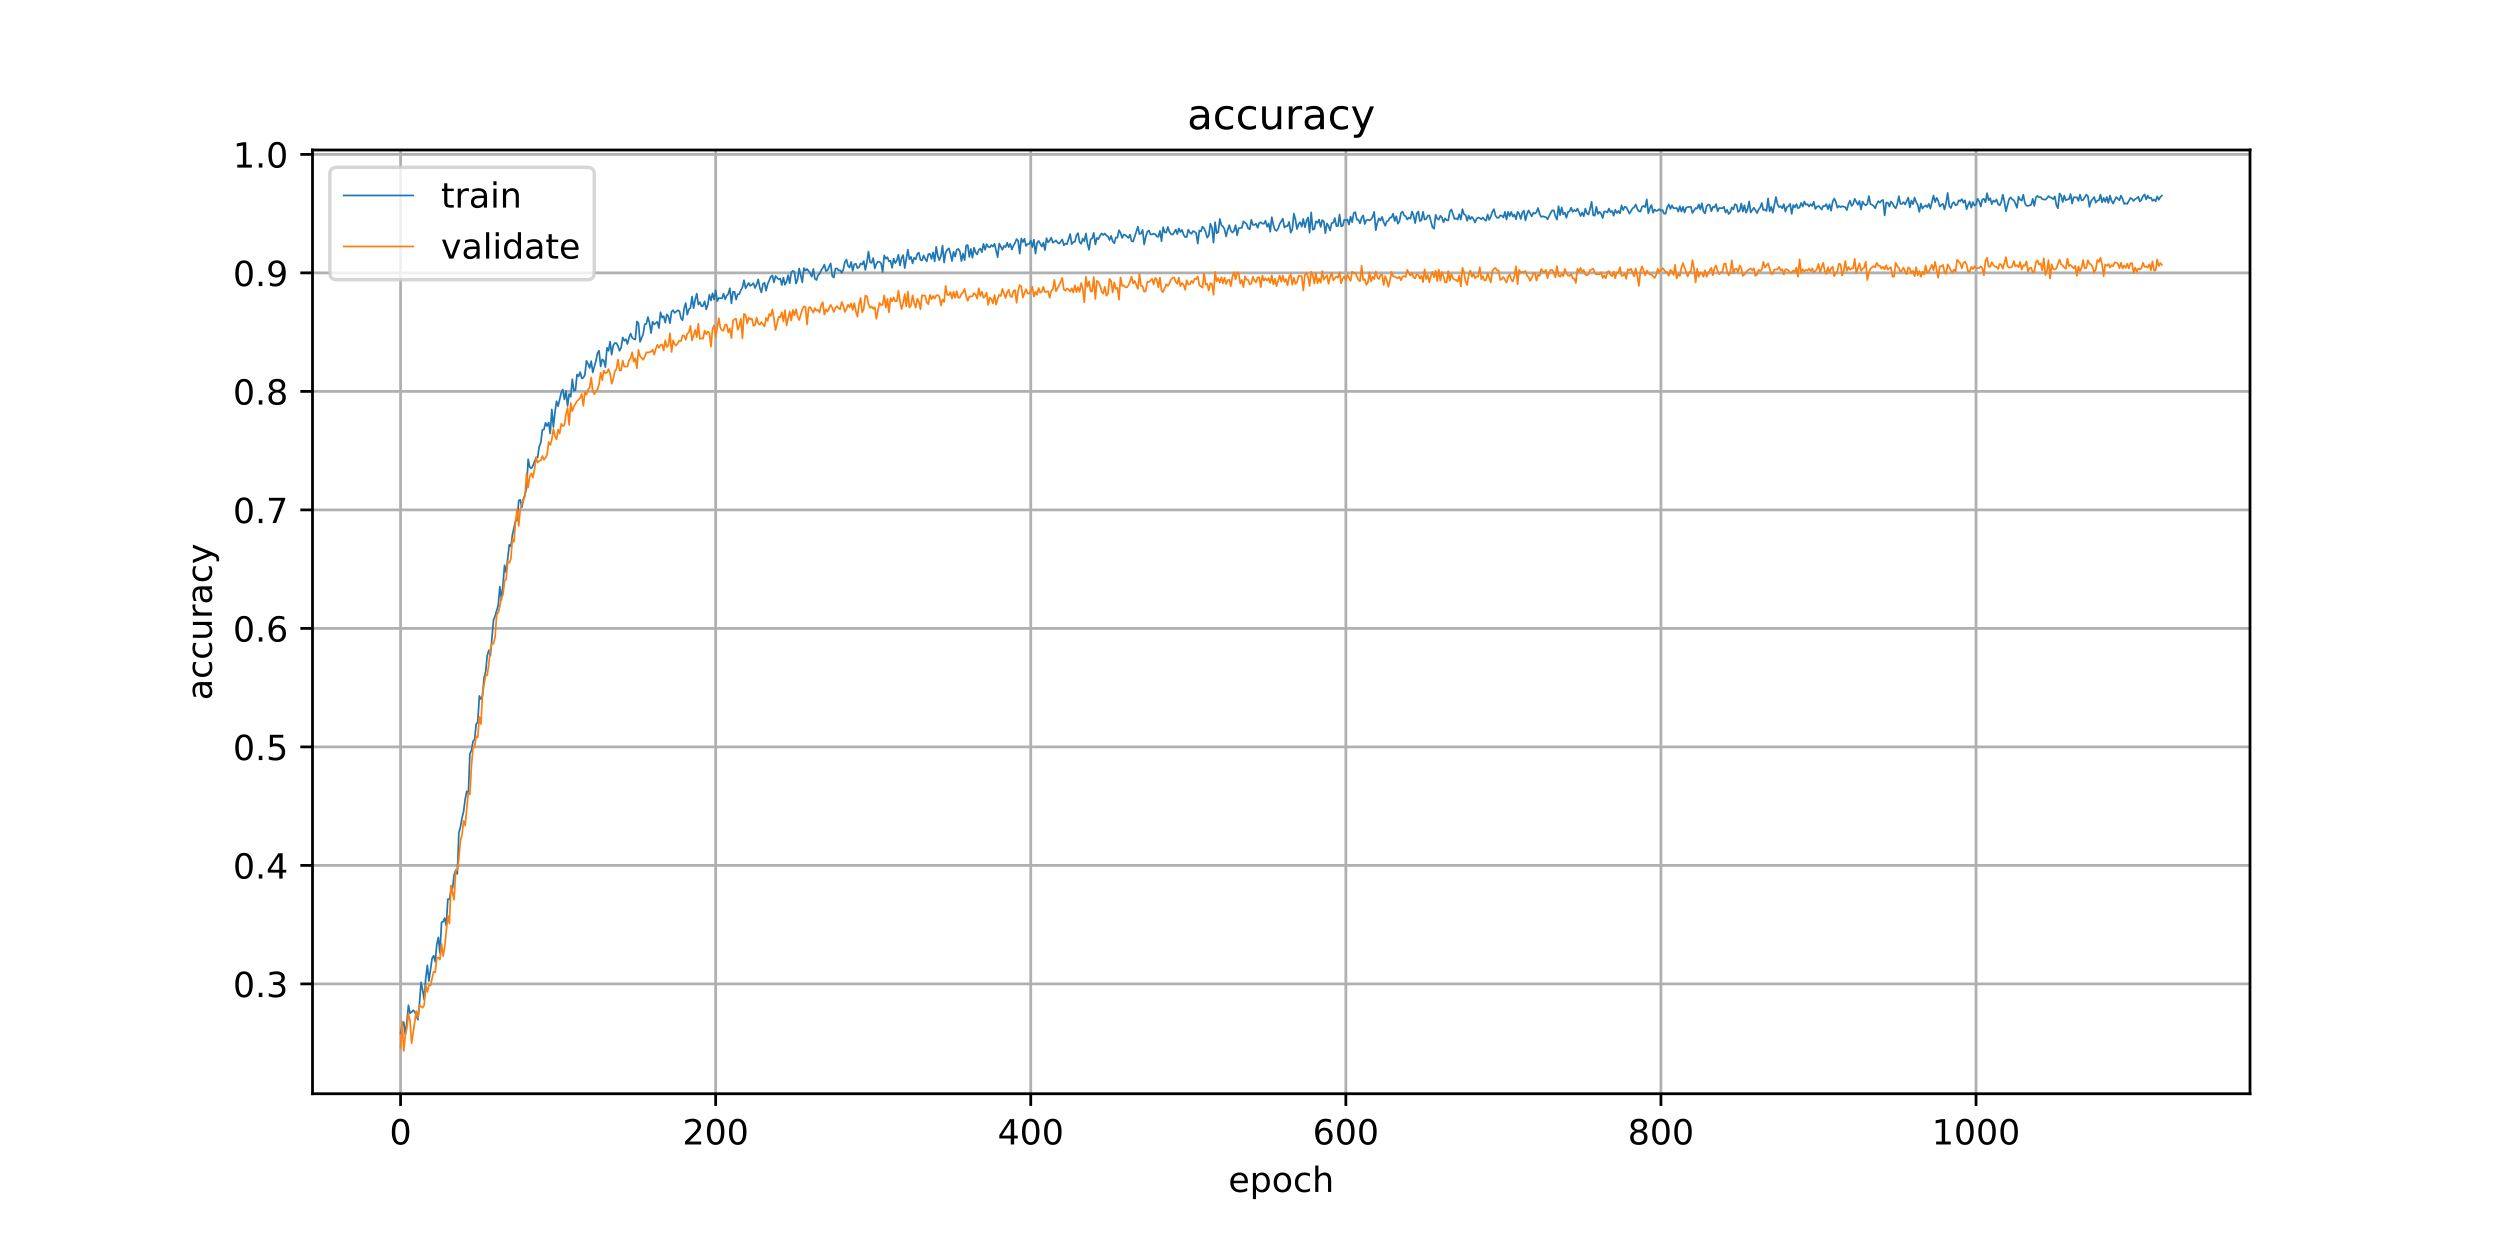 <?xml version="1.0" encoding="utf-8" standalone="no"?>
<!DOCTYPE svg PUBLIC "-//W3C//DTD SVG 1.1//EN"
  "http://www.w3.org/Graphics/SVG/1.1/DTD/svg11.dtd">
<!-- Created with matplotlib (https://matplotlib.org/) -->
<svg height="360pt" version="1.1" viewBox="0 0 720 360" width="720pt" xmlns="http://www.w3.org/2000/svg" xmlns:xlink="http://www.w3.org/1999/xlink">
 <defs>
  <style type="text/css">
*{stroke-linecap:butt;stroke-linejoin:round;}
  </style>
 </defs>
 <g id="figure_1">
  <g id="patch_1">
   <path d="M 0 360 
L 720 360 
L 720 0 
L 0 0 
z
" style="fill:#ffffff;"/>
  </g>
  <g id="axes_1">
   <g id="patch_2">
    <path d="M 90 315 
L 648 315 
L 648 43.2 
L 90 43.2 
z
" style="fill:#ffffff;"/>
   </g>
   <g id="matplotlib.axis_1">
    <g id="xtick_1">
     <g id="line2d_1">
      <path clip-path="url(#pce47178af1)" d="M 115.364 315 
L 115.364 43.2 
" style="fill:none;stroke:#b0b0b0;stroke-linecap:square;stroke-width:0.8;"/>
     </g>
     <g id="line2d_2">
      <defs>
       <path d="M 0 0 
L 0 3.5 
" id="m7bbe1d050c" style="stroke:#000000;stroke-width:0.8;"/>
      </defs>
      <g>
       <use style="stroke:#000000;stroke-width:0.8;" x="115.364" xlink:href="#m7bbe1d050c" y="315"/>
      </g>
     </g>
     <g id="text_1">
      <!-- 0 -->
      <defs>
       <path d="M 31.781 66.406 
Q 24.172 66.406 20.328 58.906 
Q 16.5 51.422 16.5 36.375 
Q 16.5 21.391 20.328 13.891 
Q 24.172 6.391 31.781 6.391 
Q 39.453 6.391 43.281 13.891 
Q 47.125 21.391 47.125 36.375 
Q 47.125 51.422 43.281 58.906 
Q 39.453 66.406 31.781 66.406 
z
M 31.781 74.219 
Q 44.047 74.219 50.516 64.516 
Q 56.984 54.828 56.984 36.375 
Q 56.984 17.969 50.516 8.266 
Q 44.047 -1.422 31.781 -1.422 
Q 19.531 -1.422 13.062 8.266 
Q 6.594 17.969 6.594 36.375 
Q 6.594 54.828 13.062 64.516 
Q 19.531 74.219 31.781 74.219 
z
" id="DejaVuSans-48"/>
      </defs>
      <g transform="translate(112.182 329.598)scale(0.1 -0.1)">
       <use xlink:href="#DejaVuSans-48"/>
      </g>
     </g>
    </g>
    <g id="xtick_2">
     <g id="line2d_3">
      <path clip-path="url(#pce47178af1)" d="M 206.11 315 
L 206.11 43.2 
" style="fill:none;stroke:#b0b0b0;stroke-linecap:square;stroke-width:0.8;"/>
     </g>
     <g id="line2d_4">
      <g>
       <use style="stroke:#000000;stroke-width:0.8;" x="206.11" xlink:href="#m7bbe1d050c" y="315"/>
      </g>
     </g>
     <g id="text_2">
      <!-- 200 -->
      <defs>
       <path d="M 19.188 8.297 
L 53.609 8.297 
L 53.609 0 
L 7.328 0 
L 7.328 8.297 
Q 12.938 14.109 22.625 23.891 
Q 32.328 33.688 34.812 36.531 
Q 39.547 41.844 41.422 45.531 
Q 43.312 49.219 43.312 52.781 
Q 43.312 58.594 39.234 62.25 
Q 35.156 65.922 28.609 65.922 
Q 23.969 65.922 18.812 64.312 
Q 13.672 62.703 7.812 59.422 
L 7.812 69.391 
Q 13.766 71.781 18.938 73 
Q 24.125 74.219 28.422 74.219 
Q 39.75 74.219 46.484 68.547 
Q 53.219 62.891 53.219 53.422 
Q 53.219 48.922 51.531 44.891 
Q 49.859 40.875 45.406 35.406 
Q 44.188 33.984 37.641 27.219 
Q 31.109 20.453 19.188 8.297 
z
" id="DejaVuSans-50"/>
      </defs>
      <g transform="translate(196.566 329.598)scale(0.1 -0.1)">
       <use xlink:href="#DejaVuSans-50"/>
       <use x="63.623" xlink:href="#DejaVuSans-48"/>
       <use x="127.246" xlink:href="#DejaVuSans-48"/>
      </g>
     </g>
    </g>
    <g id="xtick_3">
     <g id="line2d_5">
      <path clip-path="url(#pce47178af1)" d="M 296.857 315 
L 296.857 43.2 
" style="fill:none;stroke:#b0b0b0;stroke-linecap:square;stroke-width:0.8;"/>
     </g>
     <g id="line2d_6">
      <g>
       <use style="stroke:#000000;stroke-width:0.8;" x="296.857" xlink:href="#m7bbe1d050c" y="315"/>
      </g>
     </g>
     <g id="text_3">
      <!-- 400 -->
      <defs>
       <path d="M 37.797 64.312 
L 12.891 25.391 
L 37.797 25.391 
z
M 35.203 72.906 
L 47.609 72.906 
L 47.609 25.391 
L 58.016 25.391 
L 58.016 17.188 
L 47.609 17.188 
L 47.609 0 
L 37.797 0 
L 37.797 17.188 
L 4.891 17.188 
L 4.891 26.703 
z
" id="DejaVuSans-52"/>
      </defs>
      <g transform="translate(287.313 329.598)scale(0.1 -0.1)">
       <use xlink:href="#DejaVuSans-52"/>
       <use x="63.623" xlink:href="#DejaVuSans-48"/>
       <use x="127.246" xlink:href="#DejaVuSans-48"/>
      </g>
     </g>
    </g>
    <g id="xtick_4">
     <g id="line2d_7">
      <path clip-path="url(#pce47178af1)" d="M 387.603 315 
L 387.603 43.2 
" style="fill:none;stroke:#b0b0b0;stroke-linecap:square;stroke-width:0.8;"/>
     </g>
     <g id="line2d_8">
      <g>
       <use style="stroke:#000000;stroke-width:0.8;" x="387.603" xlink:href="#m7bbe1d050c" y="315"/>
      </g>
     </g>
     <g id="text_4">
      <!-- 600 -->
      <defs>
       <path d="M 33.016 40.375 
Q 26.375 40.375 22.484 35.828 
Q 18.609 31.297 18.609 23.391 
Q 18.609 15.531 22.484 10.953 
Q 26.375 6.391 33.016 6.391 
Q 39.656 6.391 43.531 10.953 
Q 47.406 15.531 47.406 23.391 
Q 47.406 31.297 43.531 35.828 
Q 39.656 40.375 33.016 40.375 
z
M 52.594 71.297 
L 52.594 62.312 
Q 48.875 64.062 45.094 64.984 
Q 41.312 65.922 37.594 65.922 
Q 27.828 65.922 22.672 59.328 
Q 17.531 52.734 16.797 39.406 
Q 19.672 43.656 24.016 45.922 
Q 28.375 48.188 33.594 48.188 
Q 44.578 48.188 50.953 41.516 
Q 57.328 34.859 57.328 23.391 
Q 57.328 12.156 50.688 5.359 
Q 44.047 -1.422 33.016 -1.422 
Q 20.359 -1.422 13.672 8.266 
Q 6.984 17.969 6.984 36.375 
Q 6.984 53.656 15.188 63.938 
Q 23.391 74.219 37.203 74.219 
Q 40.922 74.219 44.703 73.484 
Q 48.484 72.75 52.594 71.297 
z
" id="DejaVuSans-54"/>
      </defs>
      <g transform="translate(378.059 329.598)scale(0.1 -0.1)">
       <use xlink:href="#DejaVuSans-54"/>
       <use x="63.623" xlink:href="#DejaVuSans-48"/>
       <use x="127.246" xlink:href="#DejaVuSans-48"/>
      </g>
     </g>
    </g>
    <g id="xtick_5">
     <g id="line2d_9">
      <path clip-path="url(#pce47178af1)" d="M 478.349 315 
L 478.349 43.2 
" style="fill:none;stroke:#b0b0b0;stroke-linecap:square;stroke-width:0.8;"/>
     </g>
     <g id="line2d_10">
      <g>
       <use style="stroke:#000000;stroke-width:0.8;" x="478.349" xlink:href="#m7bbe1d050c" y="315"/>
      </g>
     </g>
     <g id="text_5">
      <!-- 800 -->
      <defs>
       <path d="M 31.781 34.625 
Q 24.75 34.625 20.719 30.859 
Q 16.703 27.094 16.703 20.516 
Q 16.703 13.922 20.719 10.156 
Q 24.75 6.391 31.781 6.391 
Q 38.812 6.391 42.859 10.172 
Q 46.922 13.969 46.922 20.516 
Q 46.922 27.094 42.891 30.859 
Q 38.875 34.625 31.781 34.625 
z
M 21.922 38.812 
Q 15.578 40.375 12.031 44.719 
Q 8.5 49.078 8.5 55.328 
Q 8.5 64.062 14.719 69.141 
Q 20.953 74.219 31.781 74.219 
Q 42.672 74.219 48.875 69.141 
Q 55.078 64.062 55.078 55.328 
Q 55.078 49.078 51.531 44.719 
Q 48 40.375 41.703 38.812 
Q 48.828 37.156 52.797 32.312 
Q 56.781 27.484 56.781 20.516 
Q 56.781 9.906 50.312 4.234 
Q 43.844 -1.422 31.781 -1.422 
Q 19.734 -1.422 13.25 4.234 
Q 6.781 9.906 6.781 20.516 
Q 6.781 27.484 10.781 32.312 
Q 14.797 37.156 21.922 38.812 
z
M 18.312 54.391 
Q 18.312 48.734 21.844 45.562 
Q 25.391 42.391 31.781 42.391 
Q 38.141 42.391 41.719 45.562 
Q 45.312 48.734 45.312 54.391 
Q 45.312 60.062 41.719 63.234 
Q 38.141 66.406 31.781 66.406 
Q 25.391 66.406 21.844 63.234 
Q 18.312 60.062 18.312 54.391 
z
" id="DejaVuSans-56"/>
      </defs>
      <g transform="translate(468.806 329.598)scale(0.1 -0.1)">
       <use xlink:href="#DejaVuSans-56"/>
       <use x="63.623" xlink:href="#DejaVuSans-48"/>
       <use x="127.246" xlink:href="#DejaVuSans-48"/>
      </g>
     </g>
    </g>
    <g id="xtick_6">
     <g id="line2d_11">
      <path clip-path="url(#pce47178af1)" d="M 569.096 315 
L 569.096 43.2 
" style="fill:none;stroke:#b0b0b0;stroke-linecap:square;stroke-width:0.8;"/>
     </g>
     <g id="line2d_12">
      <g>
       <use style="stroke:#000000;stroke-width:0.8;" x="569.096" xlink:href="#m7bbe1d050c" y="315"/>
      </g>
     </g>
     <g id="text_6">
      <!-- 1000 -->
      <defs>
       <path d="M 12.406 8.297 
L 28.516 8.297 
L 28.516 63.922 
L 10.984 60.406 
L 10.984 69.391 
L 28.422 72.906 
L 38.281 72.906 
L 38.281 8.297 
L 54.391 8.297 
L 54.391 0 
L 12.406 0 
z
" id="DejaVuSans-49"/>
      </defs>
      <g transform="translate(556.371 329.598)scale(0.1 -0.1)">
       <use xlink:href="#DejaVuSans-49"/>
       <use x="63.623" xlink:href="#DejaVuSans-48"/>
       <use x="127.246" xlink:href="#DejaVuSans-48"/>
       <use x="190.869" xlink:href="#DejaVuSans-48"/>
      </g>
     </g>
    </g>
    <g id="text_7">
     <!-- epoch -->
     <defs>
      <path d="M 56.203 29.594 
L 56.203 25.203 
L 14.891 25.203 
Q 15.484 15.922 20.484 11.062 
Q 25.484 6.203 34.422 6.203 
Q 39.594 6.203 44.453 7.469 
Q 49.312 8.734 54.109 11.281 
L 54.109 2.781 
Q 49.266 0.734 44.188 -0.344 
Q 39.109 -1.422 33.891 -1.422 
Q 20.797 -1.422 13.156 6.188 
Q 5.516 13.812 5.516 26.812 
Q 5.516 40.234 12.766 48.109 
Q 20.016 56 32.328 56 
Q 43.359 56 49.781 48.891 
Q 56.203 41.797 56.203 29.594 
z
M 47.219 32.234 
Q 47.125 39.594 43.094 43.984 
Q 39.062 48.391 32.422 48.391 
Q 24.906 48.391 20.391 44.141 
Q 15.875 39.891 15.188 32.172 
z
" id="DejaVuSans-101"/>
      <path d="M 18.109 8.203 
L 18.109 -20.797 
L 9.078 -20.797 
L 9.078 54.688 
L 18.109 54.688 
L 18.109 46.391 
Q 20.953 51.266 25.266 53.625 
Q 29.594 56 35.594 56 
Q 45.562 56 51.781 48.094 
Q 58.016 40.188 58.016 27.297 
Q 58.016 14.406 51.781 6.484 
Q 45.562 -1.422 35.594 -1.422 
Q 29.594 -1.422 25.266 0.953 
Q 20.953 3.328 18.109 8.203 
z
M 48.688 27.297 
Q 48.688 37.203 44.609 42.844 
Q 40.531 48.484 33.406 48.484 
Q 26.266 48.484 22.188 42.844 
Q 18.109 37.203 18.109 27.297 
Q 18.109 17.391 22.188 11.75 
Q 26.266 6.109 33.406 6.109 
Q 40.531 6.109 44.609 11.75 
Q 48.688 17.391 48.688 27.297 
z
" id="DejaVuSans-112"/>
      <path d="M 30.609 48.391 
Q 23.391 48.391 19.188 42.75 
Q 14.984 37.109 14.984 27.297 
Q 14.984 17.484 19.156 11.844 
Q 23.344 6.203 30.609 6.203 
Q 37.797 6.203 41.984 11.859 
Q 46.188 17.531 46.188 27.297 
Q 46.188 37.016 41.984 42.703 
Q 37.797 48.391 30.609 48.391 
z
M 30.609 56 
Q 42.328 56 49.016 48.375 
Q 55.719 40.766 55.719 27.297 
Q 55.719 13.875 49.016 6.219 
Q 42.328 -1.422 30.609 -1.422 
Q 18.844 -1.422 12.172 6.219 
Q 5.516 13.875 5.516 27.297 
Q 5.516 40.766 12.172 48.375 
Q 18.844 56 30.609 56 
z
" id="DejaVuSans-111"/>
      <path d="M 48.781 52.594 
L 48.781 44.188 
Q 44.969 46.297 41.141 47.344 
Q 37.312 48.391 33.406 48.391 
Q 24.656 48.391 19.812 42.844 
Q 14.984 37.312 14.984 27.297 
Q 14.984 17.281 19.812 11.734 
Q 24.656 6.203 33.406 6.203 
Q 37.312 6.203 41.141 7.25 
Q 44.969 8.297 48.781 10.406 
L 48.781 2.094 
Q 45.016 0.344 40.984 -0.531 
Q 36.969 -1.422 32.422 -1.422 
Q 20.062 -1.422 12.781 6.344 
Q 5.516 14.109 5.516 27.297 
Q 5.516 40.672 12.859 48.328 
Q 20.219 56 33.016 56 
Q 37.156 56 41.109 55.141 
Q 45.062 54.297 48.781 52.594 
z
" id="DejaVuSans-99"/>
      <path d="M 54.891 33.016 
L 54.891 0 
L 45.906 0 
L 45.906 32.719 
Q 45.906 40.484 42.875 44.328 
Q 39.844 48.188 33.797 48.188 
Q 26.516 48.188 22.312 43.547 
Q 18.109 38.922 18.109 30.906 
L 18.109 0 
L 9.078 0 
L 9.078 75.984 
L 18.109 75.984 
L 18.109 46.188 
Q 21.344 51.125 25.703 53.562 
Q 30.078 56 35.797 56 
Q 45.219 56 50.047 50.172 
Q 54.891 44.344 54.891 33.016 
z
" id="DejaVuSans-104"/>
     </defs>
     <g transform="translate(353.772 343.277)scale(0.1 -0.1)">
      <use xlink:href="#DejaVuSans-101"/>
      <use x="61.523" xlink:href="#DejaVuSans-112"/>
      <use x="125" xlink:href="#DejaVuSans-111"/>
      <use x="186.182" xlink:href="#DejaVuSans-99"/>
      <use x="241.162" xlink:href="#DejaVuSans-104"/>
     </g>
    </g>
   </g>
   <g id="matplotlib.axis_2">
    <g id="ytick_1">
     <g id="line2d_13">
      <path clip-path="url(#pce47178af1)" d="M 90 283.363 
L 648 283.363 
" style="fill:none;stroke:#b0b0b0;stroke-linecap:square;stroke-width:0.8;"/>
     </g>
     <g id="line2d_14">
      <defs>
       <path d="M 0 0 
L -3.5 0 
" id="m03444c5437" style="stroke:#000000;stroke-width:0.8;"/>
      </defs>
      <g>
       <use style="stroke:#000000;stroke-width:0.8;" x="90" xlink:href="#m03444c5437" y="283.363"/>
      </g>
     </g>
     <g id="text_8">
      <!-- 0.3 -->
      <defs>
       <path d="M 10.688 12.406 
L 21 12.406 
L 21 0 
L 10.688 0 
z
" id="DejaVuSans-46"/>
       <path d="M 40.578 39.312 
Q 47.656 37.797 51.625 33 
Q 55.609 28.219 55.609 21.188 
Q 55.609 10.406 48.188 4.484 
Q 40.766 -1.422 27.094 -1.422 
Q 22.516 -1.422 17.656 -0.516 
Q 12.797 0.391 7.625 2.203 
L 7.625 11.719 
Q 11.719 9.328 16.594 8.109 
Q 21.484 6.891 26.812 6.891 
Q 36.078 6.891 40.938 10.547 
Q 45.797 14.203 45.797 21.188 
Q 45.797 27.641 41.281 31.266 
Q 36.766 34.906 28.719 34.906 
L 20.219 34.906 
L 20.219 43.016 
L 29.109 43.016 
Q 36.375 43.016 40.234 45.922 
Q 44.094 48.828 44.094 54.297 
Q 44.094 59.906 40.109 62.906 
Q 36.141 65.922 28.719 65.922 
Q 24.656 65.922 20.016 65.031 
Q 15.375 64.156 9.812 62.312 
L 9.812 71.094 
Q 15.438 72.656 20.344 73.438 
Q 25.25 74.219 29.594 74.219 
Q 40.828 74.219 47.359 69.109 
Q 53.906 64.016 53.906 55.328 
Q 53.906 49.266 50.438 45.094 
Q 46.969 40.922 40.578 39.312 
z
" id="DejaVuSans-51"/>
      </defs>
      <g transform="translate(67.097 287.162)scale(0.1 -0.1)">
       <use xlink:href="#DejaVuSans-48"/>
       <use x="63.623" xlink:href="#DejaVuSans-46"/>
       <use x="95.41" xlink:href="#DejaVuSans-51"/>
      </g>
     </g>
    </g>
    <g id="ytick_2">
     <g id="line2d_15">
      <path clip-path="url(#pce47178af1)" d="M 90 249.234 
L 648 249.234 
" style="fill:none;stroke:#b0b0b0;stroke-linecap:square;stroke-width:0.8;"/>
     </g>
     <g id="line2d_16">
      <g>
       <use style="stroke:#000000;stroke-width:0.8;" x="90" xlink:href="#m03444c5437" y="249.234"/>
      </g>
     </g>
     <g id="text_9">
      <!-- 0.4 -->
      <g transform="translate(67.097 253.033)scale(0.1 -0.1)">
       <use xlink:href="#DejaVuSans-48"/>
       <use x="63.623" xlink:href="#DejaVuSans-46"/>
       <use x="95.41" xlink:href="#DejaVuSans-52"/>
      </g>
     </g>
    </g>
    <g id="ytick_3">
     <g id="line2d_17">
      <path clip-path="url(#pce47178af1)" d="M 90 215.106 
L 648 215.106 
" style="fill:none;stroke:#b0b0b0;stroke-linecap:square;stroke-width:0.8;"/>
     </g>
     <g id="line2d_18">
      <g>
       <use style="stroke:#000000;stroke-width:0.8;" x="90" xlink:href="#m03444c5437" y="215.106"/>
      </g>
     </g>
     <g id="text_10">
      <!-- 0.5 -->
      <defs>
       <path d="M 10.797 72.906 
L 49.516 72.906 
L 49.516 64.594 
L 19.828 64.594 
L 19.828 46.734 
Q 21.969 47.469 24.109 47.828 
Q 26.266 48.188 28.422 48.188 
Q 40.625 48.188 47.75 41.5 
Q 54.891 34.812 54.891 23.391 
Q 54.891 11.625 47.562 5.094 
Q 40.234 -1.422 26.906 -1.422 
Q 22.312 -1.422 17.547 -0.641 
Q 12.797 0.141 7.719 1.703 
L 7.719 11.625 
Q 12.109 9.234 16.797 8.062 
Q 21.484 6.891 26.703 6.891 
Q 35.156 6.891 40.078 11.328 
Q 45.016 15.766 45.016 23.391 
Q 45.016 31 40.078 35.438 
Q 35.156 39.891 26.703 39.891 
Q 22.75 39.891 18.812 39.016 
Q 14.891 38.141 10.797 36.281 
z
" id="DejaVuSans-53"/>
      </defs>
      <g transform="translate(67.097 218.905)scale(0.1 -0.1)">
       <use xlink:href="#DejaVuSans-48"/>
       <use x="63.623" xlink:href="#DejaVuSans-46"/>
       <use x="95.41" xlink:href="#DejaVuSans-53"/>
      </g>
     </g>
    </g>
    <g id="ytick_4">
     <g id="line2d_19">
      <path clip-path="url(#pce47178af1)" d="M 90 180.977 
L 648 180.977 
" style="fill:none;stroke:#b0b0b0;stroke-linecap:square;stroke-width:0.8;"/>
     </g>
     <g id="line2d_20">
      <g>
       <use style="stroke:#000000;stroke-width:0.8;" x="90" xlink:href="#m03444c5437" y="180.977"/>
      </g>
     </g>
     <g id="text_11">
      <!-- 0.6 -->
      <g transform="translate(67.097 184.776)scale(0.1 -0.1)">
       <use xlink:href="#DejaVuSans-48"/>
       <use x="63.623" xlink:href="#DejaVuSans-46"/>
       <use x="95.41" xlink:href="#DejaVuSans-54"/>
      </g>
     </g>
    </g>
    <g id="ytick_5">
     <g id="line2d_21">
      <path clip-path="url(#pce47178af1)" d="M 90 146.848 
L 648 146.848 
" style="fill:none;stroke:#b0b0b0;stroke-linecap:square;stroke-width:0.8;"/>
     </g>
     <g id="line2d_22">
      <g>
       <use style="stroke:#000000;stroke-width:0.8;" x="90" xlink:href="#m03444c5437" y="146.848"/>
      </g>
     </g>
     <g id="text_12">
      <!-- 0.7 -->
      <defs>
       <path d="M 8.203 72.906 
L 55.078 72.906 
L 55.078 68.703 
L 28.609 0 
L 18.312 0 
L 43.219 64.594 
L 8.203 64.594 
z
" id="DejaVuSans-55"/>
      </defs>
      <g transform="translate(67.097 150.648)scale(0.1 -0.1)">
       <use xlink:href="#DejaVuSans-48"/>
       <use x="63.623" xlink:href="#DejaVuSans-46"/>
       <use x="95.41" xlink:href="#DejaVuSans-55"/>
      </g>
     </g>
    </g>
    <g id="ytick_6">
     <g id="line2d_23">
      <path clip-path="url(#pce47178af1)" d="M 90 112.72 
L 648 112.72 
" style="fill:none;stroke:#b0b0b0;stroke-linecap:square;stroke-width:0.8;"/>
     </g>
     <g id="line2d_24">
      <g>
       <use style="stroke:#000000;stroke-width:0.8;" x="90" xlink:href="#m03444c5437" y="112.72"/>
      </g>
     </g>
     <g id="text_13">
      <!-- 0.8 -->
      <g transform="translate(67.097 116.519)scale(0.1 -0.1)">
       <use xlink:href="#DejaVuSans-48"/>
       <use x="63.623" xlink:href="#DejaVuSans-46"/>
       <use x="95.41" xlink:href="#DejaVuSans-56"/>
      </g>
     </g>
    </g>
    <g id="ytick_7">
     <g id="line2d_25">
      <path clip-path="url(#pce47178af1)" d="M 90 78.591 
L 648 78.591 
" style="fill:none;stroke:#b0b0b0;stroke-linecap:square;stroke-width:0.8;"/>
     </g>
     <g id="line2d_26">
      <g>
       <use style="stroke:#000000;stroke-width:0.8;" x="90" xlink:href="#m03444c5437" y="78.591"/>
      </g>
     </g>
     <g id="text_14">
      <!-- 0.9 -->
      <defs>
       <path d="M 10.984 1.516 
L 10.984 10.5 
Q 14.703 8.734 18.5 7.812 
Q 22.312 6.891 25.984 6.891 
Q 35.75 6.891 40.891 13.453 
Q 46.047 20.016 46.781 33.406 
Q 43.953 29.203 39.594 26.953 
Q 35.25 24.703 29.984 24.703 
Q 19.047 24.703 12.672 31.312 
Q 6.297 37.938 6.297 49.422 
Q 6.297 60.641 12.938 67.422 
Q 19.578 74.219 30.609 74.219 
Q 43.266 74.219 49.922 64.516 
Q 56.594 54.828 56.594 36.375 
Q 56.594 19.141 48.406 8.859 
Q 40.234 -1.422 26.422 -1.422 
Q 22.703 -1.422 18.891 -0.688 
Q 15.094 0.047 10.984 1.516 
z
M 30.609 32.422 
Q 37.25 32.422 41.125 36.953 
Q 45.016 41.5 45.016 49.422 
Q 45.016 57.281 41.125 61.844 
Q 37.25 66.406 30.609 66.406 
Q 23.969 66.406 20.094 61.844 
Q 16.219 57.281 16.219 49.422 
Q 16.219 41.5 20.094 36.953 
Q 23.969 32.422 30.609 32.422 
z
" id="DejaVuSans-57"/>
      </defs>
      <g transform="translate(67.097 82.391)scale(0.1 -0.1)">
       <use xlink:href="#DejaVuSans-48"/>
       <use x="63.623" xlink:href="#DejaVuSans-46"/>
       <use x="95.41" xlink:href="#DejaVuSans-57"/>
      </g>
     </g>
    </g>
    <g id="ytick_8">
     <g id="line2d_27">
      <path clip-path="url(#pce47178af1)" d="M 90 44.463 
L 648 44.463 
" style="fill:none;stroke:#b0b0b0;stroke-linecap:square;stroke-width:0.8;"/>
     </g>
     <g id="line2d_28">
      <g>
       <use style="stroke:#000000;stroke-width:0.8;" x="90" xlink:href="#m03444c5437" y="44.463"/>
      </g>
     </g>
     <g id="text_15">
      <!-- 1.0 -->
      <g transform="translate(67.097 48.262)scale(0.1 -0.1)">
       <use xlink:href="#DejaVuSans-49"/>
       <use x="63.623" xlink:href="#DejaVuSans-46"/>
       <use x="95.41" xlink:href="#DejaVuSans-48"/>
      </g>
     </g>
    </g>
    <g id="text_16">
     <!-- accuracy -->
     <defs>
      <path d="M 34.281 27.484 
Q 23.391 27.484 19.188 25 
Q 14.984 22.516 14.984 16.5 
Q 14.984 11.719 18.141 8.906 
Q 21.297 6.109 26.703 6.109 
Q 34.188 6.109 38.703 11.406 
Q 43.219 16.703 43.219 25.484 
L 43.219 27.484 
z
M 52.203 31.203 
L 52.203 0 
L 43.219 0 
L 43.219 8.297 
Q 40.141 3.328 35.547 0.953 
Q 30.953 -1.422 24.312 -1.422 
Q 15.922 -1.422 10.953 3.297 
Q 6 8.016 6 15.922 
Q 6 25.141 12.172 29.828 
Q 18.359 34.516 30.609 34.516 
L 43.219 34.516 
L 43.219 35.406 
Q 43.219 41.609 39.141 45 
Q 35.062 48.391 27.688 48.391 
Q 23 48.391 18.547 47.266 
Q 14.109 46.141 10.016 43.891 
L 10.016 52.203 
Q 14.938 54.109 19.578 55.047 
Q 24.219 56 28.609 56 
Q 40.484 56 46.344 49.844 
Q 52.203 43.703 52.203 31.203 
z
" id="DejaVuSans-97"/>
      <path d="M 8.5 21.578 
L 8.5 54.688 
L 17.484 54.688 
L 17.484 21.922 
Q 17.484 14.156 20.5 10.266 
Q 23.531 6.391 29.594 6.391 
Q 36.859 6.391 41.078 11.031 
Q 45.312 15.672 45.312 23.688 
L 45.312 54.688 
L 54.297 54.688 
L 54.297 0 
L 45.312 0 
L 45.312 8.406 
Q 42.047 3.422 37.719 1 
Q 33.406 -1.422 27.688 -1.422 
Q 18.266 -1.422 13.375 4.438 
Q 8.5 10.297 8.5 21.578 
z
M 31.109 56 
z
" id="DejaVuSans-117"/>
      <path d="M 41.109 46.297 
Q 39.594 47.172 37.812 47.578 
Q 36.031 48 33.891 48 
Q 26.266 48 22.188 43.047 
Q 18.109 38.094 18.109 28.812 
L 18.109 0 
L 9.078 0 
L 9.078 54.688 
L 18.109 54.688 
L 18.109 46.188 
Q 20.953 51.172 25.484 53.578 
Q 30.031 56 36.531 56 
Q 37.453 56 38.578 55.875 
Q 39.703 55.766 41.062 55.516 
z
" id="DejaVuSans-114"/>
      <path d="M 32.172 -5.078 
Q 28.375 -14.844 24.75 -17.812 
Q 21.141 -20.797 15.094 -20.797 
L 7.906 -20.797 
L 7.906 -13.281 
L 13.188 -13.281 
Q 16.891 -13.281 18.938 -11.516 
Q 21 -9.766 23.484 -3.219 
L 25.094 0.875 
L 2.984 54.688 
L 12.5 54.688 
L 29.594 11.922 
L 46.688 54.688 
L 56.203 54.688 
z
" id="DejaVuSans-121"/>
     </defs>
     <g transform="translate(61.017 201.659)rotate(-90)scale(0.1 -0.1)">
      <use xlink:href="#DejaVuSans-97"/>
      <use x="61.279" xlink:href="#DejaVuSans-99"/>
      <use x="116.26" xlink:href="#DejaVuSans-99"/>
      <use x="171.24" xlink:href="#DejaVuSans-117"/>
      <use x="234.619" xlink:href="#DejaVuSans-114"/>
      <use x="275.732" xlink:href="#DejaVuSans-97"/>
      <use x="337.012" xlink:href="#DejaVuSans-99"/>
      <use x="391.992" xlink:href="#DejaVuSans-121"/>
     </g>
    </g>
   </g>
   <g id="line2d_29">
    <path clip-path="url(#pce47178af1)" d="M 115.364 297.611 
L 115.817 295.478 
L 116.271 294.369 
L 116.725 297.953 
L 117.179 294.199 
L 117.632 289.506 
L 118.086 291.81 
L 118.54 291.468 
L 118.993 290.956 
L 119.447 291.383 
L 120.355 293.687 
L 120.808 289.079 
L 121.262 282.936 
L 121.716 285.069 
L 122.17 287.885 
L 122.623 281.656 
L 123.077 277.988 
L 123.531 282.51 
L 124.438 276.025 
L 124.892 275.257 
L 125.346 276.964 
L 125.799 271.93 
L 126.253 269.967 
L 126.707 274.489 
L 127.161 265.616 
L 127.614 265.445 
L 128.068 264.421 
L 128.522 266.554 
L 128.976 258.961 
L 129.429 259.046 
L 129.883 256.401 
L 130.337 255.719 
L 130.791 252.05 
L 131.244 250.599 
L 131.698 251.709 
L 132.152 239.849 
L 132.605 238.142 
L 133.059 235.583 
L 133.513 233.706 
L 133.967 230.208 
L 134.42 227.904 
L 134.874 228.757 
L 135.328 217.068 
L 135.782 216.13 
L 136.235 213.485 
L 136.689 212.973 
L 137.143 208.536 
L 137.597 207.939 
L 138.05 200.43 
L 138.504 201.369 
L 138.958 200.345 
L 139.411 195.14 
L 139.865 193.519 
L 140.319 188.827 
L 140.773 187.291 
L 141.226 188.827 
L 142.134 178.588 
L 142.588 177.394 
L 143.495 174.322 
L 143.949 168.947 
L 144.403 172.786 
L 144.856 168.435 
L 145.31 162.804 
L 145.764 164.851 
L 146.671 156.916 
L 147.125 157.343 
L 147.579 154.015 
L 148.486 150.005 
L 148.94 149.835 
L 149.394 144.118 
L 149.847 143.948 
L 150.301 146.081 
L 150.755 143.692 
L 151.208 142.412 
L 151.662 140.449 
L 152.116 132.259 
L 152.57 134.562 
L 153.023 134.903 
L 153.477 134.136 
L 154.385 131.747 
L 154.838 131.747 
L 155.292 128.59 
L 155.746 127.481 
L 156.2 123.812 
L 156.653 123.726 
L 157.107 121.764 
L 157.561 122.703 
L 158.014 121.679 
L 158.468 124.836 
L 158.922 117.925 
L 159.376 122.958 
L 159.829 118.692 
L 160.283 115.536 
L 160.737 116.986 
L 161.644 113.061 
L 162.098 112.208 
L 162.552 115.024 
L 163.006 112.635 
L 163.459 116.901 
L 163.913 113.488 
L 164.367 114.256 
L 164.82 109.222 
L 165.274 112.549 
L 165.728 112.379 
L 166.182 107.857 
L 166.635 108.369 
L 167.089 107.174 
L 167.543 108.966 
L 167.997 108.795 
L 168.45 107.942 
L 168.904 103.932 
L 169.358 104.785 
L 169.812 105.98 
L 170.265 104.017 
L 170.719 107.259 
L 171.626 103.932 
L 172.08 101.713 
L 172.534 101.031 
L 172.988 105.553 
L 173.441 103.505 
L 173.895 103.846 
L 174.349 105.724 
L 174.803 100.178 
L 175.256 101.031 
L 175.71 98.386 
L 176.164 102.14 
L 176.617 99.495 
L 177.071 98.813 
L 177.525 98.813 
L 177.979 99.666 
L 178.432 101.031 
L 178.886 100.092 
L 179.34 97.191 
L 179.794 98.13 
L 180.247 97.703 
L 180.701 99.068 
L 181.155 97.277 
L 181.609 96.082 
L 182.062 97.277 
L 182.516 97.618 
L 182.97 97.789 
L 183.423 92.584 
L 183.877 93.096 
L 184.331 98.471 
L 185.238 96.168 
L 185.692 93.352 
L 186.146 93.267 
L 186.6 91.304 
L 187.053 93.011 
L 187.507 95.912 
L 187.961 92.669 
L 188.415 93.437 
L 189.322 92.669 
L 189.776 94.461 
L 190.229 89.939 
L 190.683 91.475 
L 191.137 91.048 
L 191.591 92.925 
L 192.044 90.536 
L 192.498 91.134 
L 192.952 93.096 
L 193.406 89.768 
L 193.859 89.342 
L 194.313 90.11 
L 195.221 89.342 
L 195.674 89.598 
L 196.128 91.646 
L 196.582 92.243 
L 197.035 88.83 
L 197.489 87.294 
L 197.943 90.622 
L 198.397 89.086 
L 198.85 88.659 
L 199.304 85.417 
L 199.758 88.745 
L 200.212 86.27 
L 200.665 84.564 
L 201.119 87.721 
L 201.573 87.038 
L 202.027 88.233 
L 202.48 88.062 
L 202.934 86.782 
L 203.388 89.086 
L 203.841 87.806 
L 204.295 84.905 
L 204.749 86.526 
L 205.203 84.479 
L 205.656 86.27 
L 206.11 83.625 
L 206.564 86.697 
L 207.018 85.844 
L 207.925 85.929 
L 208.379 84.564 
L 208.832 86.185 
L 209.286 85.161 
L 209.74 84.649 
L 210.194 83.028 
L 210.647 87.379 
L 211.101 84.052 
L 211.555 84.052 
L 212.009 86.27 
L 212.462 84.734 
L 212.916 84.734 
L 213.37 83.54 
L 213.824 82.772 
L 214.277 80.724 
L 214.731 83.028 
L 215.638 81.492 
L 216.092 82.345 
L 217 81.578 
L 217.453 82.943 
L 217.907 81.919 
L 218.361 80.468 
L 218.815 82.857 
L 219.268 84.223 
L 219.722 81.834 
L 220.176 81.407 
L 220.63 83.711 
L 221.083 81.834 
L 221.991 79.701 
L 222.444 79.359 
L 222.898 81.322 
L 223.352 79.53 
L 224.259 80.468 
L 224.713 80.212 
L 225.167 82.09 
L 225.621 79.956 
L 226.074 82.004 
L 226.528 81.066 
L 226.982 79.274 
L 227.436 81.578 
L 227.889 78.421 
L 228.343 77.994 
L 228.797 78.335 
L 229.25 81.663 
L 229.704 80.468 
L 230.158 77.312 
L 231.065 81.322 
L 231.519 77.226 
L 231.973 77.909 
L 232.427 77.482 
L 233.334 78.677 
L 233.788 79.701 
L 234.242 77.482 
L 234.695 80.298 
L 235.149 80.639 
L 235.603 79.189 
L 236.056 78.847 
L 236.51 77.823 
L 236.964 77.141 
L 237.418 76.202 
L 237.871 78.079 
L 238.325 77.823 
L 239.233 75.861 
L 239.686 79.53 
L 240.14 79.956 
L 240.594 77.397 
L 241.047 77.312 
L 241.501 77.909 
L 241.955 77.823 
L 242.409 78.591 
L 242.862 77.653 
L 243.316 75.52 
L 243.77 74.752 
L 244.224 76.544 
L 244.677 77.056 
L 245.131 75.434 
L 245.585 77.994 
L 246.039 76.117 
L 246.492 75.946 
L 246.946 77.226 
L 247.4 76.97 
L 247.853 75.861 
L 248.307 76.202 
L 248.761 75.178 
L 249.215 77.738 
L 249.668 75.52 
L 250.122 72.448 
L 250.576 75.52 
L 251.03 75.69 
L 251.483 74.325 
L 251.937 77.312 
L 252.391 76.032 
L 252.845 75.349 
L 253.298 75.434 
L 253.752 75.861 
L 254.206 78.335 
L 254.659 73.557 
L 255.113 74.496 
L 255.567 74.069 
L 256.021 75.264 
L 256.474 75.093 
L 256.928 77.141 
L 257.382 74.496 
L 257.836 75.776 
L 258.289 75.008 
L 258.743 73.387 
L 259.197 76.458 
L 259.651 74.325 
L 260.104 73.472 
L 260.558 77.226 
L 261.465 71.936 
L 261.919 74.667 
L 262.373 73.984 
L 262.827 75.861 
L 263.28 74.24 
L 263.734 74.667 
L 264.188 73.131 
L 264.642 72.789 
L 265.095 74.837 
L 265.549 75.008 
L 266.003 73.557 
L 266.456 74.581 
L 266.91 75.264 
L 267.364 73.216 
L 267.818 73.131 
L 268.271 74.581 
L 268.725 72.704 
L 269.179 75.264 
L 269.633 71.083 
L 270.086 73.728 
L 270.54 74.923 
L 270.994 73.643 
L 271.448 70.742 
L 271.901 75.605 
L 272.355 72.704 
L 272.809 71.936 
L 273.262 71.51 
L 273.716 73.045 
L 274.17 75.178 
L 274.624 72.534 
L 275.077 73.899 
L 275.531 71.936 
L 275.985 71.68 
L 276.439 72.363 
L 276.892 75.178 
L 277.346 73.045 
L 277.8 74.923 
L 278.254 70.742 
L 278.707 70.571 
L 279.161 73.984 
L 279.615 71.68 
L 280.068 74.24 
L 280.522 71.339 
L 280.976 72.704 
L 281.43 73.301 
L 281.883 71.936 
L 282.337 71.595 
L 282.791 72.619 
L 283.245 70.23 
L 283.698 71.936 
L 284.152 70.315 
L 284.606 71.083 
L 285.06 71.254 
L 285.513 70.571 
L 285.967 70.998 
L 286.421 70.23 
L 287.328 74.069 
L 287.782 70.145 
L 288.689 71.936 
L 289.143 70.827 
L 289.597 71.168 
L 290.051 69.889 
L 290.504 71.168 
L 290.958 70.23 
L 291.412 71.851 
L 291.866 70.742 
L 292.319 69.974 
L 292.773 68.865 
L 293.227 69.377 
L 293.68 73.045 
L 294.134 68.694 
L 294.588 69.718 
L 295.042 68.779 
L 295.495 70.827 
L 295.949 70.315 
L 296.403 70.23 
L 296.857 69.291 
L 297.31 71.168 
L 297.764 69.035 
L 298.218 73.045 
L 298.671 69.974 
L 299.125 69.377 
L 300.033 70.998 
L 300.486 69.889 
L 300.94 72.022 
L 301.394 68.609 
L 301.848 69.803 
L 302.301 69.291 
L 302.755 68.438 
L 303.209 69.889 
L 303.663 69.633 
L 304.116 69.206 
L 304.57 69.889 
L 305.024 70.145 
L 305.477 69.633 
L 305.931 68.95 
L 306.385 70.656 
L 306.839 70.145 
L 307.292 70.315 
L 308.2 67.414 
L 308.654 70.315 
L 309.107 69.718 
L 309.561 69.633 
L 310.015 67.756 
L 310.469 67.158 
L 310.922 69.718 
L 311.376 70.23 
L 311.83 68.694 
L 312.283 69.462 
L 312.737 67.244 
L 313.191 70.23 
L 313.645 71.936 
L 314.098 68.95 
L 314.552 68.609 
L 315.006 67.073 
L 315.46 70.4 
L 315.913 68.523 
L 316.367 68.865 
L 316.821 67.841 
L 317.275 67.244 
L 317.728 67.67 
L 318.182 67.244 
L 318.636 67.841 
L 319.089 68.097 
L 319.543 69.121 
L 319.997 67.926 
L 320.451 69.462 
L 320.904 70.059 
L 321.358 68.438 
L 321.812 68.438 
L 322.266 66.305 
L 322.719 67.073 
L 323.173 68.523 
L 323.627 67.585 
L 324.081 67.67 
L 324.988 68.523 
L 325.442 67.585 
L 325.895 69.462 
L 326.349 69.547 
L 327.71 65.281 
L 328.164 67.414 
L 328.618 67.244 
L 329.072 66.22 
L 329.525 70.4 
L 329.979 68.182 
L 330.433 66.732 
L 330.886 66.39 
L 331.34 67.5 
L 331.794 67.5 
L 332.248 67.329 
L 332.701 67.414 
L 333.155 68.097 
L 333.609 68.182 
L 334.063 66.476 
L 334.516 69.462 
L 334.97 65.452 
L 335.424 66.902 
L 335.878 66.988 
L 336.331 65.367 
L 336.785 66.732 
L 337.239 67.414 
L 337.692 67.585 
L 338.146 66.988 
L 338.6 66.134 
L 339.054 67.414 
L 339.507 65.793 
L 339.961 66.817 
L 340.415 66.22 
L 340.869 67.585 
L 341.322 68.267 
L 341.776 68.267 
L 342.23 66.134 
L 342.684 66.988 
L 343.137 67.329 
L 343.591 66.561 
L 344.045 66.732 
L 344.498 67.158 
L 344.952 70.145 
L 345.406 66.39 
L 345.86 66.646 
L 346.313 65.281 
L 346.767 65.793 
L 347.221 66.817 
L 347.675 68.438 
L 348.128 67.756 
L 348.582 64.428 
L 349.036 65.537 
L 349.49 69.889 
L 349.943 64.001 
L 350.397 67.158 
L 350.851 66.902 
L 351.304 63.063 
L 351.758 64.855 
L 352.212 65.196 
L 352.666 66.049 
L 353.119 68.097 
L 353.573 66.22 
L 354.027 64.855 
L 354.481 66.39 
L 354.934 66.988 
L 355.388 66.476 
L 355.842 64.855 
L 356.295 67.756 
L 356.749 65.708 
L 357.657 65.622 
L 358.11 63.745 
L 359.018 64.513 
L 359.472 65.793 
L 359.925 66.049 
L 360.379 63.319 
L 360.833 64.769 
L 361.287 64.769 
L 361.74 64.428 
L 362.194 65.622 
L 362.648 64.257 
L 363.101 64.001 
L 363.555 64.428 
L 364.009 64.428 
L 364.463 63.575 
L 364.916 65.281 
L 365.37 64.343 
L 365.824 66.732 
L 366.278 62.551 
L 366.731 64.769 
L 367.185 66.22 
L 367.639 66.476 
L 368.093 65.878 
L 368.546 64.513 
L 369.454 62.978 
L 369.907 65.537 
L 370.361 65.111 
L 370.815 65.111 
L 371.269 63.916 
L 371.722 66.988 
L 372.176 66.134 
L 372.63 61.527 
L 373.084 63.233 
L 373.537 65.964 
L 373.991 64.599 
L 374.445 64.001 
L 374.899 65.281 
L 375.352 63.063 
L 375.806 65.452 
L 376.26 63.66 
L 376.713 62.636 
L 377.167 66.988 
L 377.621 61.186 
L 378.075 66.134 
L 378.528 65.964 
L 378.982 63.745 
L 379.436 64.172 
L 379.89 63.233 
L 380.343 65.367 
L 380.797 63.404 
L 381.251 63.745 
L 381.705 67.158 
L 382.158 64.343 
L 382.612 65.111 
L 383.066 66.39 
L 383.519 64.257 
L 383.973 64.172 
L 384.427 62.807 
L 384.881 65.111 
L 385.334 65.111 
L 385.788 61.783 
L 386.242 65.196 
L 386.696 65.025 
L 387.149 63.319 
L 387.603 63.404 
L 388.057 63.233 
L 388.51 64.684 
L 388.964 62.38 
L 389.418 64.001 
L 389.872 61.356 
L 390.325 61.1 
L 390.779 63.233 
L 391.233 63.319 
L 391.687 64.343 
L 392.14 62.722 
L 392.594 62.039 
L 393.048 64.513 
L 393.502 63.404 
L 393.955 63.233 
L 394.409 63.489 
L 394.863 63.148 
L 395.316 62.466 
L 395.77 61.015 
L 396.224 66.305 
L 396.678 64.172 
L 397.131 62.892 
L 397.585 63.489 
L 398.039 62.466 
L 398.493 64.001 
L 398.946 65.025 
L 399.4 63.745 
L 399.854 63.575 
L 400.308 62.636 
L 400.761 62.636 
L 401.215 61.527 
L 401.669 63.66 
L 402.122 62.295 
L 402.576 64.428 
L 403.03 63.745 
L 403.484 61.356 
L 403.937 60.93 
L 404.391 62.039 
L 404.845 62.295 
L 405.299 63.233 
L 405.752 62.636 
L 406.206 62.978 
L 406.66 60.93 
L 407.114 62.124 
L 407.567 64.257 
L 408.021 61.527 
L 408.475 60.93 
L 408.928 63.66 
L 409.382 63.404 
L 409.836 61.015 
L 410.29 63.233 
L 410.743 63.063 
L 411.197 62.124 
L 411.651 62.039 
L 412.558 65.452 
L 413.012 65.878 
L 413.466 61.868 
L 413.919 62.978 
L 414.373 63.233 
L 414.827 62.124 
L 415.281 62.636 
L 415.734 64.001 
L 416.188 62.892 
L 416.642 63.404 
L 417.096 63.489 
L 417.549 60.93 
L 418.003 60.333 
L 418.911 63.063 
L 419.364 62.892 
L 419.818 63.233 
L 420.272 61.698 
L 420.725 63.233 
L 421.179 60.247 
L 421.633 61.698 
L 422.087 61.954 
L 422.54 63.575 
L 422.994 62.124 
L 423.448 63.148 
L 423.902 62.466 
L 424.355 63.063 
L 424.809 64.087 
L 425.263 62.978 
L 425.717 62.636 
L 426.17 62.807 
L 426.624 63.148 
L 427.078 62.636 
L 427.531 63.233 
L 427.985 63.575 
L 428.439 61.783 
L 428.893 63.319 
L 429.346 62.38 
L 429.8 61.015 
L 430.254 60.247 
L 430.708 62.124 
L 431.161 62.722 
L 431.615 62.722 
L 432.069 62.039 
L 432.523 62.124 
L 432.976 62.636 
L 433.43 61.015 
L 433.884 63.233 
L 434.337 61.015 
L 434.791 62.21 
L 435.245 61.015 
L 435.699 62.38 
L 436.152 61.783 
L 436.606 63.148 
L 437.06 61.015 
L 437.514 61.527 
L 437.967 63.063 
L 438.421 61.271 
L 438.875 60.674 
L 439.329 63.489 
L 439.782 61.698 
L 440.236 60.589 
L 441.143 62.295 
L 441.597 61.271 
L 442.051 61.527 
L 442.505 61.1 
L 442.958 59.906 
L 443.412 61.612 
L 443.866 62.466 
L 444.32 62.295 
L 445.227 62.551 
L 445.681 63.148 
L 446.588 61.356 
L 447.042 60.589 
L 447.496 60.589 
L 447.949 62.295 
L 448.403 63.233 
L 448.857 59.394 
L 449.311 61.954 
L 449.764 59.735 
L 450.218 61.698 
L 450.672 61.271 
L 451.126 62.722 
L 451.579 61.1 
L 452.033 60.844 
L 452.487 59.821 
L 452.94 61.015 
L 453.394 60.503 
L 453.848 60.844 
L 454.302 60.077 
L 455.209 62.21 
L 455.663 61.186 
L 456.117 62.295 
L 456.57 60.077 
L 457.024 61.442 
L 457.478 61.783 
L 457.932 60.162 
L 458.385 58.114 
L 458.839 61.954 
L 459.293 62.124 
L 459.746 59.565 
L 460.2 61.612 
L 460.654 61.015 
L 461.108 61.527 
L 461.561 62.807 
L 462.015 60.93 
L 462.469 60.93 
L 462.923 61.186 
L 463.376 60.077 
L 463.83 61.1 
L 464.284 60.759 
L 464.738 62.124 
L 465.191 60.418 
L 465.645 61.356 
L 466.099 60.759 
L 466.552 61.442 
L 467.006 59.138 
L 467.46 60.503 
L 467.914 59.565 
L 468.367 59.65 
L 469.275 61.527 
L 470.182 59.991 
L 470.636 59.735 
L 471.09 58.882 
L 471.544 60.162 
L 471.997 60.844 
L 472.451 60.93 
L 472.905 59.565 
L 473.358 59.309 
L 473.812 59.65 
L 474.266 57.432 
L 474.72 61.442 
L 475.173 59.906 
L 475.627 59.053 
L 476.081 61.271 
L 476.535 60.333 
L 476.988 60.759 
L 477.442 60.589 
L 477.896 60.247 
L 478.349 60.674 
L 478.803 60.503 
L 479.257 61.527 
L 479.711 61.527 
L 480.164 59.65 
L 480.618 58.882 
L 481.072 60.162 
L 481.526 59.138 
L 481.979 59.991 
L 482.887 59.906 
L 483.341 60.93 
L 483.794 59.394 
L 484.248 60.93 
L 484.702 59.565 
L 485.155 61.186 
L 485.609 59.821 
L 486.063 59.65 
L 486.97 59.565 
L 487.424 61.356 
L 488.332 59.906 
L 488.785 60.077 
L 489.239 58.882 
L 489.693 60.333 
L 490.147 58.541 
L 490.6 60.93 
L 491.054 61.442 
L 491.508 59.394 
L 491.961 58.882 
L 492.415 59.053 
L 492.869 60.844 
L 493.323 59.565 
L 493.776 59.735 
L 494.23 58.797 
L 494.684 60.844 
L 495.138 59.906 
L 496.045 59.991 
L 496.499 59.565 
L 496.953 61.186 
L 497.406 60.418 
L 497.86 61.612 
L 498.314 61.186 
L 498.767 59.735 
L 499.221 60.333 
L 499.675 58.797 
L 500.129 59.053 
L 500.582 61.015 
L 501.036 60.674 
L 501.49 58.626 
L 501.944 60.93 
L 502.397 59.138 
L 502.851 61.271 
L 503.305 60.247 
L 503.758 58.029 
L 504.212 61.186 
L 505.12 59.821 
L 506.027 61.356 
L 506.481 60.333 
L 506.935 59.735 
L 507.388 58.455 
L 507.842 60.503 
L 508.296 60.333 
L 508.75 60.759 
L 509.203 57.176 
L 509.657 60.844 
L 510.111 59.565 
L 510.564 61.271 
L 511.472 56.749 
L 511.926 58.797 
L 512.379 59.65 
L 512.833 59.394 
L 513.287 59.991 
L 513.741 58.797 
L 514.194 60.93 
L 514.648 59.65 
L 515.102 59.394 
L 515.556 58.711 
L 516.009 61.612 
L 516.463 59.053 
L 516.917 59.735 
L 517.37 58.797 
L 517.824 59.991 
L 518.278 59.735 
L 518.732 58.455 
L 519.185 59.479 
L 519.639 58.029 
L 520.093 58.967 
L 520.547 58.797 
L 521 59.479 
L 521.454 58.797 
L 521.908 59.309 
L 522.362 58.114 
L 522.815 60.162 
L 523.269 59.565 
L 523.723 59.309 
L 524.176 59.735 
L 524.63 60.333 
L 525.084 59.309 
L 525.538 59.394 
L 525.991 58.797 
L 526.445 60.247 
L 526.899 58.882 
L 527.353 60.674 
L 527.806 58.114 
L 528.26 57.176 
L 528.714 58.114 
L 529.168 59.821 
L 529.621 59.309 
L 530.075 59.65 
L 530.529 59.394 
L 531.436 59.65 
L 531.89 60.503 
L 532.344 58.797 
L 532.797 57.773 
L 533.251 59.309 
L 533.705 58.797 
L 534.159 57.261 
L 535.066 58.967 
L 535.52 57.858 
L 535.973 60.333 
L 536.427 58.029 
L 536.881 58.797 
L 537.335 59.138 
L 537.788 58.711 
L 538.242 56.493 
L 538.696 58.797 
L 539.15 58.967 
L 539.603 59.309 
L 540.057 59.991 
L 540.511 58.711 
L 540.965 57.944 
L 541.418 58.37 
L 541.872 57.773 
L 542.326 57.602 
L 542.779 62.039 
L 543.233 58.37 
L 543.687 58.37 
L 544.141 59.479 
L 544.594 58.029 
L 545.048 58.541 
L 545.502 59.479 
L 545.956 59.991 
L 546.409 58.797 
L 546.863 56.493 
L 547.317 58.711 
L 547.771 58.711 
L 548.224 58.2 
L 548.678 58.882 
L 549.585 56.92 
L 550.039 59.735 
L 550.493 57.773 
L 550.947 58.797 
L 551.4 56.92 
L 551.854 58.2 
L 552.308 59.053 
L 552.762 61.015 
L 553.215 58.626 
L 553.669 60.077 
L 554.123 59.479 
L 554.577 59.138 
L 555.03 59.65 
L 555.484 58.711 
L 555.938 60.077 
L 556.845 56.322 
L 557.299 58.2 
L 557.753 57.005 
L 558.206 57.858 
L 558.66 59.479 
L 559.114 58.967 
L 559.568 58.711 
L 560.021 60.333 
L 560.475 58.37 
L 560.929 55.555 
L 561.383 59.309 
L 561.836 59.906 
L 562.29 58.626 
L 562.744 58.2 
L 563.197 59.138 
L 563.651 58.967 
L 564.105 57.688 
L 564.559 57.944 
L 565.012 57.346 
L 565.466 58.37 
L 565.92 57.688 
L 566.374 60.247 
L 566.827 58.967 
L 567.281 58.029 
L 567.735 59.821 
L 568.188 58.2 
L 568.642 59.223 
L 569.096 58.882 
L 569.55 57.261 
L 570.003 57.944 
L 570.457 59.479 
L 570.911 57.432 
L 571.365 57.261 
L 571.818 58.285 
L 572.272 55.64 
L 572.726 57.688 
L 573.18 57.09 
L 573.633 58.797 
L 574.087 57.773 
L 574.541 58.114 
L 574.994 57.432 
L 575.448 58.797 
L 575.902 59.138 
L 576.356 58.2 
L 576.809 56.066 
L 577.263 58.029 
L 577.717 60.844 
L 578.624 57.346 
L 579.078 56.834 
L 579.532 57.432 
L 579.986 57.688 
L 580.439 58.626 
L 580.893 59.821 
L 581.347 56.664 
L 581.8 57.517 
L 582.254 57.773 
L 582.708 56.066 
L 583.162 58.455 
L 583.615 59.223 
L 584.069 59.309 
L 584.977 58.967 
L 585.43 57.261 
L 585.884 59.309 
L 586.338 56.834 
L 586.792 56.408 
L 587.245 56.834 
L 587.699 56.749 
L 588.153 57.346 
L 589.06 57.517 
L 589.514 57.09 
L 589.968 56.493 
L 590.421 56.834 
L 590.875 57.005 
L 591.329 57.346 
L 591.783 56.578 
L 592.236 59.053 
L 592.69 59.991 
L 593.144 55.725 
L 593.597 56.322 
L 594.051 58.2 
L 594.505 56.322 
L 594.959 57.688 
L 595.412 57.432 
L 595.866 57.346 
L 596.32 55.896 
L 596.774 58.626 
L 597.227 56.834 
L 598.135 56.834 
L 598.589 57.858 
L 599.042 56.066 
L 599.496 57.688 
L 599.95 57.602 
L 600.857 56.066 
L 601.311 56.493 
L 601.765 59.565 
L 602.218 57.944 
L 603.126 56.749 
L 603.58 58.37 
L 604.033 57.773 
L 604.487 57.688 
L 604.941 56.066 
L 605.395 58.285 
L 605.848 57.005 
L 606.302 58.114 
L 606.756 56.749 
L 607.209 58.455 
L 607.663 56.322 
L 608.117 57.773 
L 608.571 58.626 
L 609.478 56.749 
L 610.386 57.688 
L 610.839 56.322 
L 611.293 57.261 
L 611.747 58.711 
L 612.201 58.541 
L 612.654 58.711 
L 613.562 57.005 
L 614.015 57.261 
L 614.469 57.858 
L 614.923 57.346 
L 615.377 57.09 
L 615.83 56.664 
L 616.284 58.029 
L 616.738 57.517 
L 617.192 56.493 
L 617.645 55.981 
L 618.099 57.432 
L 618.553 56.322 
L 619.007 57.09 
L 619.46 56.92 
L 619.914 57.858 
L 620.368 57.432 
L 620.821 57.944 
L 621.275 56.578 
L 621.729 57.517 
L 622.183 56.749 
L 622.636 56.322 
L 622.636 56.322 
" style="fill:none;stroke:#1f77b4;stroke-linecap:square;stroke-width:0.5;"/>
   </g>
   <g id="line2d_30">
    <path clip-path="url(#pce47178af1)" d="M 115.364 301.792 
L 115.817 294.199 
L 116.271 302.645 
L 116.725 298.123 
L 117.179 296.076 
L 117.632 291.895 
L 118.086 294.113 
L 118.54 300.427 
L 119.901 291.212 
L 120.355 293.089 
L 120.808 289.421 
L 121.262 289.933 
L 121.716 290.189 
L 122.17 289.506 
L 122.623 283.875 
L 123.077 285.666 
L 123.531 283.704 
L 123.985 283.789 
L 124.892 279.865 
L 125.346 280.035 
L 125.799 275.855 
L 126.253 275.769 
L 126.707 276.366 
L 127.161 271.844 
L 127.614 275.343 
L 128.068 272.698 
L 128.976 263.739 
L 129.429 265.957 
L 129.883 255.036 
L 130.791 259.132 
L 131.244 250.685 
L 131.698 250.599 
L 132.152 247.357 
L 132.605 242.067 
L 133.059 240.446 
L 133.513 236.436 
L 133.967 237.716 
L 134.874 228.245 
L 135.328 228.757 
L 135.782 220.566 
L 136.235 215.276 
L 136.689 215.191 
L 137.143 212.034 
L 137.597 212.375 
L 138.05 206.488 
L 138.504 208.536 
L 138.958 199.918 
L 139.865 194.458 
L 140.319 194.458 
L 140.773 191.301 
L 141.226 186.864 
L 141.68 185.328 
L 142.134 185.414 
L 142.588 183.451 
L 143.041 177.052 
L 143.495 176.455 
L 143.949 174.578 
L 144.403 172.018 
L 144.856 171.336 
L 145.31 167.24 
L 145.764 166.899 
L 146.217 161.694 
L 146.671 162.121 
L 147.125 160.927 
L 147.579 155.21 
L 148.032 156.063 
L 148.486 150.176 
L 148.94 146.593 
L 149.394 151.456 
L 149.847 146.678 
L 150.301 144.886 
L 150.755 144.118 
L 151.208 142.753 
L 151.662 136.269 
L 152.116 140.364 
L 152.57 137.122 
L 153.023 136.354 
L 153.477 137.548 
L 153.931 135.245 
L 154.385 131.747 
L 154.838 133.197 
L 155.292 132.77 
L 155.746 132.6 
L 156.2 131.32 
L 156.653 132.429 
L 157.107 131.832 
L 157.561 130.979 
L 158.014 127.31 
L 158.468 128.163 
L 158.922 126.627 
L 159.376 123.556 
L 159.829 125.518 
L 160.283 126.542 
L 160.737 123.726 
L 161.191 124.836 
L 161.644 122.02 
L 162.098 122.703 
L 162.552 122.447 
L 163.006 119.204 
L 163.459 117.498 
L 163.913 122.361 
L 164.367 116.047 
L 164.82 118.436 
L 165.274 117.071 
L 166.182 115.536 
L 167.089 114.597 
L 167.543 113.488 
L 167.997 116.901 
L 168.45 113.061 
L 168.904 113.658 
L 169.358 112.208 
L 169.812 111.611 
L 170.265 108.71 
L 170.719 112.635 
L 171.173 113.488 
L 171.626 112.635 
L 172.08 112.208 
L 172.534 110.587 
L 172.988 107.345 
L 173.441 109.478 
L 173.895 106.747 
L 174.349 107.515 
L 174.803 107.259 
L 175.256 106.321 
L 175.71 107.601 
L 176.164 110.502 
L 176.617 109.136 
L 177.071 106.918 
L 177.525 106.321 
L 177.979 103.591 
L 178.432 106.662 
L 178.886 106.662 
L 179.34 103.846 
L 179.794 105.553 
L 180.701 105.553 
L 181.155 103.761 
L 181.609 103.164 
L 182.062 101.457 
L 182.516 104.188 
L 182.97 103.164 
L 183.423 106.065 
L 183.877 100.775 
L 184.331 102.567 
L 185.238 103.591 
L 185.692 102.737 
L 186.146 101.457 
L 186.6 101.543 
L 187.507 101.287 
L 187.961 100.69 
L 188.415 102.14 
L 188.868 100.434 
L 189.322 99.324 
L 189.776 100.178 
L 190.229 99.324 
L 190.683 99.239 
L 191.137 100.946 
L 191.591 98.045 
L 192.044 99.922 
L 192.498 99.41 
L 192.952 95.997 
L 193.406 101.372 
L 193.859 98.045 
L 194.313 99.154 
L 194.767 99.495 
L 195.674 98.13 
L 196.128 98.215 
L 196.582 96.594 
L 197.035 96.679 
L 197.489 97.874 
L 197.943 96.082 
L 198.397 95.741 
L 198.85 93.864 
L 199.304 98.045 
L 200.212 95.058 
L 200.665 97.106 
L 201.119 93.267 
L 201.573 97.618 
L 202.027 97.447 
L 202.48 97.533 
L 202.934 95.229 
L 203.388 96.253 
L 203.841 95.485 
L 204.295 95.826 
L 204.749 99.836 
L 205.203 94.802 
L 205.656 93.693 
L 206.11 97.021 
L 207.018 91.646 
L 207.471 94.461 
L 207.925 95.144 
L 208.379 95.229 
L 208.832 93.523 
L 209.286 93.523 
L 209.74 95.741 
L 210.194 94.632 
L 210.647 97.362 
L 211.101 92.413 
L 211.555 91.901 
L 212.009 91.816 
L 212.462 94.973 
L 212.916 93.864 
L 213.37 91.816 
L 213.824 97.447 
L 214.277 90.366 
L 214.731 90.792 
L 215.185 93.181 
L 215.638 91.475 
L 216.092 91.987 
L 216.546 91.731 
L 217 93.864 
L 217.453 93.608 
L 217.907 91.475 
L 218.361 93.181 
L 218.815 93.523 
L 219.268 92.755 
L 220.176 94.035 
L 220.63 91.56 
L 221.083 92.413 
L 221.537 90.451 
L 221.991 90.963 
L 222.444 89.086 
L 222.898 91.731 
L 223.352 95.058 
L 224.259 91.219 
L 224.713 91.39 
L 225.167 89.939 
L 225.621 92.584 
L 226.074 89.342 
L 226.528 93.693 
L 227.436 89.683 
L 227.889 92.328 
L 228.343 89.257 
L 228.797 90.792 
L 229.25 89.086 
L 229.704 91.134 
L 230.158 92.157 
L 231.065 89.086 
L 231.519 88.233 
L 231.973 88.403 
L 232.427 93.437 
L 232.88 88.745 
L 233.334 88.403 
L 234.242 90.024 
L 234.695 88.745 
L 235.149 89.512 
L 235.603 89.257 
L 236.056 89.939 
L 236.51 87.806 
L 236.964 87.038 
L 237.418 90.622 
L 237.871 89.086 
L 238.325 89.768 
L 239.233 87.806 
L 239.686 88.659 
L 240.14 89.854 
L 240.594 88.745 
L 241.047 88.147 
L 241.501 88.745 
L 241.955 89.086 
L 242.409 86.953 
L 242.862 88.062 
L 243.316 89.854 
L 243.77 89.001 
L 244.224 87.721 
L 244.677 88.489 
L 245.131 87.379 
L 245.585 89.257 
L 246.039 87.294 
L 246.492 89.683 
L 246.946 91.219 
L 247.4 87.721 
L 247.853 85.844 
L 248.307 89.939 
L 248.761 89.001 
L 249.215 85.161 
L 249.668 85.332 
L 250.122 87.55 
L 250.576 88.659 
L 251.03 88.233 
L 251.483 88.915 
L 251.937 88.489 
L 252.391 91.816 
L 253.298 87.209 
L 253.752 87.891 
L 254.206 87.721 
L 254.659 85.076 
L 255.113 88.574 
L 255.567 86.1 
L 256.021 89.939 
L 256.474 85.844 
L 256.928 86.782 
L 257.382 85.673 
L 257.836 86.782 
L 258.289 86.697 
L 258.743 83.711 
L 259.197 86.782 
L 259.651 89.001 
L 260.104 87.294 
L 260.558 84.734 
L 261.012 88.233 
L 261.465 83.967 
L 261.919 88.574 
L 262.373 87.891 
L 262.827 85.076 
L 263.28 87.294 
L 263.734 88.574 
L 264.188 86.014 
L 264.642 86.953 
L 265.095 89.086 
L 265.549 84.99 
L 266.003 85.161 
L 266.456 85.161 
L 266.91 87.038 
L 267.364 87.635 
L 267.818 84.905 
L 268.271 86.185 
L 268.725 85.246 
L 269.179 86.014 
L 269.633 85.076 
L 270.086 84.99 
L 270.54 85.417 
L 270.994 87.977 
L 271.448 86.27 
L 271.901 86.953 
L 272.355 82.345 
L 272.809 84.905 
L 273.262 84.99 
L 273.716 84.137 
L 274.17 86.014 
L 274.624 84.052 
L 275.077 85.758 
L 275.531 83.881 
L 275.985 85.758 
L 276.439 85.673 
L 276.892 84.649 
L 277.346 84.223 
L 277.8 83.199 
L 278.254 85.332 
L 278.707 86.612 
L 279.161 85.417 
L 280.068 85.332 
L 280.522 84.393 
L 280.976 84.905 
L 281.43 86.014 
L 281.883 83.028 
L 282.337 85.246 
L 282.791 84.052 
L 283.245 85.758 
L 283.698 85.246 
L 284.152 84.308 
L 284.606 87.806 
L 285.06 85.673 
L 285.513 86.185 
L 285.967 87.379 
L 286.421 84.99 
L 286.874 87.721 
L 287.328 86.1 
L 287.782 84.905 
L 288.236 85.246 
L 288.689 83.199 
L 289.597 85.844 
L 290.051 84.223 
L 290.504 83.455 
L 290.958 85.246 
L 291.412 85.588 
L 291.866 83.796 
L 292.319 83.54 
L 292.773 87.209 
L 293.227 83.711 
L 293.68 82.09 
L 294.134 82.516 
L 294.588 85.673 
L 295.495 83.284 
L 295.949 84.479 
L 296.403 84.564 
L 296.857 83.711 
L 297.31 82.601 
L 297.764 85.417 
L 298.218 84.052 
L 298.671 84.905 
L 299.125 82.943 
L 299.579 84.308 
L 300.033 83.967 
L 300.486 82.601 
L 300.94 84.137 
L 301.848 83.881 
L 302.301 85.758 
L 302.755 83.796 
L 303.209 83.369 
L 303.663 80.639 
L 304.116 83.881 
L 305.024 82.09 
L 305.477 81.236 
L 305.931 80.042 
L 306.385 83.369 
L 306.839 83.711 
L 307.292 83.113 
L 307.746 83.369 
L 308.2 83.967 
L 308.654 83.028 
L 309.107 84.223 
L 309.561 82.175 
L 310.015 84.137 
L 310.469 82.687 
L 310.922 84.052 
L 311.376 81.492 
L 311.83 83.199 
L 312.283 87.038 
L 312.737 79.701 
L 313.191 82.601 
L 313.645 81.066 
L 314.098 83.967 
L 314.552 83.881 
L 315.006 79.786 
L 315.46 86.1 
L 315.913 80.895 
L 316.367 81.236 
L 316.821 82.345 
L 317.275 83.967 
L 317.728 84.564 
L 318.182 82.601 
L 318.636 85.161 
L 319.089 84.564 
L 319.543 80.298 
L 319.997 80.98 
L 320.451 84.223 
L 320.904 81.322 
L 321.358 83.199 
L 321.812 82.857 
L 322.266 86.27 
L 322.719 79.871 
L 323.173 82.345 
L 323.627 82.175 
L 324.081 82.687 
L 324.534 82.772 
L 324.988 82.175 
L 325.442 81.151 
L 325.895 79.701 
L 326.349 81.663 
L 326.803 80.895 
L 327.71 83.199 
L 328.164 78.933 
L 328.618 82.345 
L 329.072 82.431 
L 329.525 84.052 
L 329.979 83.796 
L 330.433 81.151 
L 330.886 81.236 
L 331.794 80.298 
L 332.248 81.919 
L 332.701 80.042 
L 333.155 80.468 
L 333.609 82.772 
L 334.063 79.956 
L 334.516 83.711 
L 334.97 84.137 
L 335.878 81.834 
L 336.331 82.345 
L 336.785 81.663 
L 337.239 80.554 
L 337.692 80.042 
L 338.146 79.871 
L 338.6 81.151 
L 339.054 81.748 
L 339.507 79.956 
L 339.961 82.431 
L 340.415 81.492 
L 340.869 82.004 
L 341.322 83.455 
L 341.776 80.724 
L 342.23 81.919 
L 342.684 81.919 
L 343.137 80.895 
L 343.591 81.492 
L 344.045 80.298 
L 344.498 80.383 
L 344.952 79.615 
L 345.406 82.09 
L 346.313 82.857 
L 346.767 78.677 
L 347.221 82.004 
L 347.675 81.748 
L 348.128 83.625 
L 348.582 81.578 
L 349.036 81.748 
L 349.49 84.905 
L 349.943 78.335 
L 350.397 80.98 
L 350.851 80.127 
L 351.304 81.407 
L 351.758 79.871 
L 352.212 81.578 
L 352.666 79.956 
L 353.119 81.834 
L 353.573 80.724 
L 354.027 80.554 
L 354.481 82.431 
L 354.934 79.615 
L 355.388 78.421 
L 355.842 80.468 
L 356.295 78.421 
L 356.749 78.762 
L 357.203 81.663 
L 357.657 80.639 
L 358.11 82.687 
L 358.564 79.615 
L 359.018 80.554 
L 359.472 80.639 
L 359.925 81.919 
L 360.379 81.663 
L 360.833 79.701 
L 361.287 80.81 
L 361.74 81.322 
L 362.194 79.871 
L 362.648 79.871 
L 363.101 82.687 
L 363.555 79.359 
L 364.009 80.81 
L 364.463 80.127 
L 364.916 80.81 
L 365.37 80.127 
L 365.824 81.492 
L 366.278 79.274 
L 366.731 81.919 
L 367.185 80.298 
L 367.639 82.431 
L 368.546 79.359 
L 369 81.151 
L 369.454 79.359 
L 369.907 81.151 
L 370.361 80.383 
L 370.815 82.175 
L 371.269 79.701 
L 371.722 79.018 
L 372.176 82.004 
L 372.63 79.956 
L 373.084 81.748 
L 373.537 81.322 
L 373.991 79.445 
L 374.899 79.53 
L 375.352 83.625 
L 375.806 79.189 
L 376.26 78.591 
L 376.713 79.701 
L 377.167 82.345 
L 377.621 78.25 
L 378.075 79.274 
L 378.528 81.663 
L 378.982 78.591 
L 379.436 81.578 
L 379.89 80.212 
L 380.343 81.407 
L 380.797 78.079 
L 381.251 80.554 
L 381.705 79.786 
L 382.158 79.274 
L 382.612 81.748 
L 383.066 79.786 
L 383.519 78.591 
L 383.973 80.724 
L 384.881 79.615 
L 385.334 79.956 
L 385.788 78.421 
L 386.242 81.578 
L 386.696 80.212 
L 387.149 79.615 
L 387.603 80.724 
L 388.057 79.103 
L 388.964 80.895 
L 389.418 78.25 
L 389.872 78.677 
L 390.325 78.591 
L 391.233 80.639 
L 391.687 80.98 
L 392.14 76.544 
L 392.594 80.639 
L 393.048 80.383 
L 393.502 82.004 
L 393.955 81.322 
L 394.409 78.421 
L 394.863 81.066 
L 395.316 79.701 
L 395.77 80.383 
L 396.224 78.165 
L 396.678 79.871 
L 397.131 80.383 
L 397.585 79.189 
L 398.039 79.103 
L 398.493 82.09 
L 398.946 79.53 
L 399.4 80.81 
L 399.854 82.601 
L 400.308 80.724 
L 400.761 78.25 
L 401.215 79.615 
L 401.669 79.615 
L 402.122 79.956 
L 402.576 80.127 
L 403.03 79.701 
L 403.484 80.724 
L 403.937 79.615 
L 404.391 79.53 
L 404.845 79.786 
L 405.299 77.738 
L 405.752 78.677 
L 406.206 79.359 
L 406.66 78.591 
L 407.114 79.956 
L 407.567 80.127 
L 408.021 78.933 
L 408.475 79.189 
L 408.928 80.212 
L 409.382 79.445 
L 409.836 81.236 
L 410.29 77.567 
L 410.743 80.383 
L 411.197 79.189 
L 411.651 81.322 
L 412.105 79.445 
L 412.558 78.335 
L 413.012 79.871 
L 413.466 77.994 
L 413.919 80.98 
L 414.373 77.653 
L 414.827 80.81 
L 415.281 78.335 
L 415.734 79.615 
L 416.188 81.322 
L 416.642 81.322 
L 417.096 78.079 
L 417.549 80.81 
L 418.003 78.933 
L 418.457 80.127 
L 418.911 80.554 
L 419.364 80.639 
L 419.818 81.066 
L 420.272 79.359 
L 420.725 82.516 
L 421.179 77.141 
L 421.633 78.421 
L 422.087 81.066 
L 422.54 82.09 
L 422.994 79.189 
L 423.448 77.909 
L 423.902 79.701 
L 424.355 78.847 
L 424.809 80.127 
L 425.263 79.615 
L 425.717 79.615 
L 426.17 76.97 
L 426.624 80.468 
L 427.078 79.53 
L 427.531 80.81 
L 427.985 80.639 
L 428.439 78.762 
L 429.346 81.322 
L 429.8 78.079 
L 430.254 77.397 
L 430.708 77.141 
L 431.161 77.909 
L 431.615 77.909 
L 432.069 80.639 
L 432.523 80.383 
L 432.976 79.786 
L 433.884 81.407 
L 434.337 79.786 
L 434.791 79.018 
L 435.245 80.554 
L 435.699 81.066 
L 436.152 79.53 
L 436.606 76.714 
L 437.06 81.834 
L 437.514 77.738 
L 437.967 78.421 
L 438.875 78.335 
L 439.329 78.079 
L 439.782 79.359 
L 440.236 79.871 
L 440.69 80.895 
L 441.143 80.042 
L 441.597 78.762 
L 442.051 78.591 
L 442.505 80.81 
L 442.958 79.103 
L 443.412 79.445 
L 443.866 77.482 
L 444.32 78.165 
L 444.773 78.335 
L 445.227 77.738 
L 445.681 80.127 
L 446.134 78.506 
L 446.588 77.738 
L 447.042 77.738 
L 447.496 78.506 
L 447.949 79.871 
L 448.403 76.629 
L 448.857 79.359 
L 449.311 79.701 
L 449.764 78.933 
L 450.218 79.53 
L 450.672 77.482 
L 451.126 78.591 
L 451.579 79.359 
L 452.033 79.445 
L 452.487 78.847 
L 452.94 80.212 
L 453.394 80.212 
L 453.848 81.492 
L 454.302 77.397 
L 454.755 78.25 
L 455.209 77.141 
L 455.663 78.421 
L 456.117 77.738 
L 456.57 79.103 
L 457.024 79.274 
L 457.478 78.933 
L 457.932 77.823 
L 458.839 77.397 
L 459.293 78.506 
L 459.746 79.018 
L 460.2 78.933 
L 460.654 79.018 
L 461.108 78.421 
L 461.561 80.042 
L 462.015 79.359 
L 462.469 80.127 
L 462.923 78.335 
L 463.376 78.079 
L 463.83 79.189 
L 464.284 79.53 
L 464.738 78.25 
L 465.191 80.127 
L 465.645 78.506 
L 466.099 78.506 
L 466.552 76.97 
L 467.006 79.445 
L 467.46 79.359 
L 467.914 78.762 
L 468.367 80.298 
L 468.821 77.567 
L 469.275 77.823 
L 469.729 77.397 
L 470.636 79.615 
L 471.09 77.312 
L 471.544 79.445 
L 471.997 82.345 
L 472.451 78.079 
L 472.905 76.714 
L 473.812 79.274 
L 474.266 77.909 
L 474.72 78.591 
L 475.173 79.018 
L 475.627 79.103 
L 476.535 80.042 
L 476.988 79.189 
L 477.442 77.397 
L 477.896 78.421 
L 478.803 77.226 
L 479.711 78.25 
L 480.164 78.421 
L 480.618 79.445 
L 481.072 77.738 
L 481.526 78.165 
L 481.979 79.189 
L 482.433 76.288 
L 482.887 80.212 
L 483.341 78.933 
L 483.794 79.445 
L 484.248 77.056 
L 484.702 75.776 
L 486.063 79.615 
L 486.517 78.335 
L 486.97 78.165 
L 487.424 74.923 
L 487.878 77.312 
L 488.332 81.322 
L 488.785 77.397 
L 489.239 79.701 
L 489.693 78.506 
L 490.147 78.762 
L 490.6 79.701 
L 491.054 77.823 
L 491.508 79.701 
L 491.961 78.591 
L 492.869 77.141 
L 493.323 79.274 
L 493.776 77.226 
L 494.23 76.458 
L 494.684 78.079 
L 495.138 78.933 
L 495.591 78.421 
L 496.045 78.421 
L 496.499 76.032 
L 496.953 75.861 
L 497.406 78.165 
L 497.86 79.274 
L 498.314 78.421 
L 498.767 75.008 
L 499.221 78.591 
L 499.675 77.482 
L 500.129 77.397 
L 500.582 78.335 
L 501.036 76.458 
L 501.49 77.141 
L 501.944 79.445 
L 502.397 79.018 
L 503.305 77.909 
L 504.212 77.312 
L 504.666 77.823 
L 505.12 77.312 
L 505.573 79.445 
L 506.027 79.018 
L 506.481 77.738 
L 506.935 78.079 
L 507.388 77.653 
L 507.842 75.434 
L 508.296 77.056 
L 509.203 75.861 
L 510.111 78.847 
L 510.564 78.847 
L 511.018 77.653 
L 511.926 77.567 
L 512.379 76.885 
L 512.833 77.909 
L 513.287 77.567 
L 513.741 79.018 
L 514.194 77.567 
L 514.648 77.567 
L 515.102 77.909 
L 515.556 78.506 
L 516.009 78.506 
L 516.463 77.909 
L 516.917 78.335 
L 517.37 77.056 
L 517.824 79.701 
L 518.278 74.667 
L 518.732 78.506 
L 519.185 77.567 
L 519.639 78.165 
L 520.093 77.738 
L 520.547 77.909 
L 521 77.397 
L 521.454 78.079 
L 521.908 77.312 
L 522.362 78.421 
L 522.815 78.079 
L 523.269 77.482 
L 523.723 76.032 
L 524.176 78.335 
L 525.084 75.69 
L 525.538 78.079 
L 525.991 78.847 
L 526.445 76.97 
L 526.899 78.335 
L 527.353 77.312 
L 527.806 76.8 
L 528.26 79.53 
L 528.714 78.677 
L 529.168 78.079 
L 529.621 75.946 
L 530.075 76.117 
L 530.529 79.359 
L 530.982 78.079 
L 531.436 75.178 
L 531.89 77.994 
L 532.344 76.885 
L 532.797 77.653 
L 533.251 77.312 
L 533.705 77.312 
L 534.159 74.581 
L 534.612 78.591 
L 535.52 75.861 
L 535.973 77.994 
L 536.427 77.397 
L 536.881 77.056 
L 537.335 75.349 
L 537.788 80.639 
L 538.242 78.506 
L 538.696 77.397 
L 539.603 76.629 
L 540.057 76.97 
L 540.511 75.69 
L 540.965 76.544 
L 541.418 76.544 
L 541.872 77.397 
L 542.326 76.8 
L 542.779 77.567 
L 543.233 76.373 
L 543.687 77.653 
L 544.141 77.226 
L 544.594 76.97 
L 545.048 79.701 
L 545.502 79.615 
L 545.956 75.69 
L 546.409 76.629 
L 546.863 77.141 
L 547.317 78.335 
L 547.771 77.823 
L 548.224 77.056 
L 548.678 78.25 
L 549.132 78.933 
L 549.585 76.97 
L 550.039 77.397 
L 550.493 78.677 
L 550.947 77.994 
L 551.4 79.53 
L 551.854 76.97 
L 552.308 79.274 
L 552.762 78.079 
L 553.215 79.701 
L 553.669 78.25 
L 554.123 79.018 
L 554.577 76.458 
L 555.03 78.591 
L 555.484 78.25 
L 556.391 76.288 
L 556.845 77.823 
L 557.299 75.434 
L 558.206 79.956 
L 558.66 76.714 
L 559.114 76.714 
L 559.568 76.288 
L 560.021 78.335 
L 560.475 78.847 
L 560.929 76.117 
L 561.383 76.885 
L 561.836 77.909 
L 562.29 78.506 
L 562.744 77.653 
L 563.197 78.25 
L 563.651 74.837 
L 564.559 75.861 
L 565.012 77.312 
L 565.466 75.776 
L 565.92 75.349 
L 566.374 76.202 
L 566.827 78.335 
L 567.281 78.165 
L 567.735 76.885 
L 568.188 77.482 
L 568.642 76.714 
L 569.096 77.226 
L 569.55 77.312 
L 570.003 77.141 
L 570.457 76.714 
L 570.911 77.226 
L 571.365 79.274 
L 571.818 75.093 
L 572.272 74.24 
L 572.726 76.8 
L 573.18 76.8 
L 573.633 75.52 
L 574.087 76.288 
L 574.541 76.8 
L 574.994 76.8 
L 575.448 77.482 
L 575.902 76.032 
L 576.356 76.202 
L 576.809 77.397 
L 577.717 74.069 
L 578.171 76.629 
L 578.624 77.056 
L 579.078 77.056 
L 579.532 76.714 
L 579.986 75.178 
L 580.439 76.714 
L 580.893 76.373 
L 581.347 76.97 
L 581.8 75.434 
L 582.254 77.653 
L 582.708 76.373 
L 583.162 76.544 
L 583.615 75.264 
L 584.069 78.165 
L 584.523 77.226 
L 584.977 77.056 
L 585.43 78.421 
L 585.884 78.335 
L 586.338 75.434 
L 586.792 75.008 
L 587.245 76.202 
L 587.699 75.861 
L 588.153 77.823 
L 588.606 74.411 
L 589.06 79.189 
L 589.514 77.994 
L 589.968 74.923 
L 590.421 80.212 
L 590.875 76.117 
L 591.329 77.482 
L 591.783 77.567 
L 592.236 77.312 
L 593.144 74.752 
L 593.597 76.117 
L 594.051 76.458 
L 594.505 77.056 
L 594.959 77.397 
L 595.412 74.496 
L 595.866 76.629 
L 596.32 76.288 
L 597.227 77.312 
L 597.681 76.544 
L 598.135 79.445 
L 598.589 76.714 
L 599.042 78.079 
L 599.496 77.141 
L 599.95 74.923 
L 600.403 77.312 
L 600.857 77.141 
L 601.311 74.923 
L 601.765 75.946 
L 602.218 76.117 
L 602.672 76.97 
L 603.126 78.506 
L 603.58 77.567 
L 604.033 74.923 
L 604.487 75.434 
L 604.941 74.24 
L 605.395 76.202 
L 605.848 79.53 
L 606.302 76.202 
L 606.756 76.544 
L 607.209 76.032 
L 607.663 77.056 
L 608.117 76.373 
L 608.571 76.629 
L 609.024 75.605 
L 609.478 75.605 
L 609.932 75.946 
L 610.386 77.226 
L 610.839 75.69 
L 611.293 77.312 
L 611.747 76.458 
L 612.201 77.141 
L 612.654 75.946 
L 613.108 77.312 
L 613.562 75.861 
L 614.015 75.776 
L 614.469 78.591 
L 614.923 77.056 
L 615.377 78.25 
L 615.83 77.312 
L 616.284 77.567 
L 616.738 77.226 
L 617.192 75.69 
L 617.645 76.885 
L 618.099 76.714 
L 618.553 77.056 
L 619.007 76.117 
L 619.46 77.823 
L 619.914 75.264 
L 620.368 77.909 
L 620.821 77.823 
L 621.275 74.752 
L 621.729 76.629 
L 622.183 75.776 
L 622.636 76.288 
L 622.636 76.288 
" style="fill:none;stroke:#ff7f0e;stroke-linecap:square;stroke-width:0.5;"/>
   </g>
   <g id="patch_3">
    <path d="M 90 315 
L 90 43.2 
" style="fill:none;stroke:#000000;stroke-linecap:square;stroke-linejoin:miter;stroke-width:0.8;"/>
   </g>
   <g id="patch_4">
    <path d="M 648 315 
L 648 43.2 
" style="fill:none;stroke:#000000;stroke-linecap:square;stroke-linejoin:miter;stroke-width:0.8;"/>
   </g>
   <g id="patch_5">
    <path d="M 90 315 
L 648 315 
" style="fill:none;stroke:#000000;stroke-linecap:square;stroke-linejoin:miter;stroke-width:0.8;"/>
   </g>
   <g id="patch_6">
    <path d="M 90 43.2 
L 648 43.2 
" style="fill:none;stroke:#000000;stroke-linecap:square;stroke-linejoin:miter;stroke-width:0.8;"/>
   </g>
   <g id="text_17">
    <!-- accuracy -->
    <g transform="translate(341.929 37.2)scale(0.12 -0.12)">
     <use xlink:href="#DejaVuSans-97"/>
     <use x="61.279" xlink:href="#DejaVuSans-99"/>
     <use x="116.26" xlink:href="#DejaVuSans-99"/>
     <use x="171.24" xlink:href="#DejaVuSans-117"/>
     <use x="234.619" xlink:href="#DejaVuSans-114"/>
     <use x="275.732" xlink:href="#DejaVuSans-97"/>
     <use x="337.012" xlink:href="#DejaVuSans-99"/>
     <use x="391.992" xlink:href="#DejaVuSans-121"/>
    </g>
   </g>
   <g id="legend_1">
    <g id="patch_7">
     <path d="M 97 80.556 
L 169.153 80.556 
Q 171.153 80.556 171.153 78.556 
L 171.153 50.2 
Q 171.153 48.2 169.153 48.2 
L 97 48.2 
Q 95 48.2 95 50.2 
L 95 78.556 
Q 95 80.556 97 80.556 
z
" style="fill:#ffffff;opacity:0.8;stroke:#cccccc;stroke-linejoin:miter;"/>
    </g>
    <g id="line2d_31">
     <path d="M 99 56.298 
L 119 56.298 
" style="fill:none;stroke:#1f77b4;stroke-linecap:square;stroke-width:0.5;"/>
    </g>
    <g id="line2d_32"/>
    <g id="text_18">
     <!-- train -->
     <defs>
      <path d="M 18.312 70.219 
L 18.312 54.688 
L 36.812 54.688 
L 36.812 47.703 
L 18.312 47.703 
L 18.312 18.016 
Q 18.312 11.328 20.141 9.422 
Q 21.969 7.516 27.594 7.516 
L 36.812 7.516 
L 36.812 0 
L 27.594 0 
Q 17.188 0 13.234 3.875 
Q 9.281 7.766 9.281 18.016 
L 9.281 47.703 
L 2.688 47.703 
L 2.688 54.688 
L 9.281 54.688 
L 9.281 70.219 
z
" id="DejaVuSans-116"/>
      <path d="M 9.422 54.688 
L 18.406 54.688 
L 18.406 0 
L 9.422 0 
z
M 9.422 75.984 
L 18.406 75.984 
L 18.406 64.594 
L 9.422 64.594 
z
" id="DejaVuSans-105"/>
      <path d="M 54.891 33.016 
L 54.891 0 
L 45.906 0 
L 45.906 32.719 
Q 45.906 40.484 42.875 44.328 
Q 39.844 48.188 33.797 48.188 
Q 26.516 48.188 22.312 43.547 
Q 18.109 38.922 18.109 30.906 
L 18.109 0 
L 9.078 0 
L 9.078 54.688 
L 18.109 54.688 
L 18.109 46.188 
Q 21.344 51.125 25.703 53.562 
Q 30.078 56 35.797 56 
Q 45.219 56 50.047 50.172 
Q 54.891 44.344 54.891 33.016 
z
" id="DejaVuSans-110"/>
     </defs>
     <g transform="translate(127 59.798)scale(0.1 -0.1)">
      <use xlink:href="#DejaVuSans-116"/>
      <use x="39.209" xlink:href="#DejaVuSans-114"/>
      <use x="80.322" xlink:href="#DejaVuSans-97"/>
      <use x="141.602" xlink:href="#DejaVuSans-105"/>
      <use x="169.385" xlink:href="#DejaVuSans-110"/>
     </g>
    </g>
    <g id="line2d_33">
     <path d="M 99 70.977 
L 119 70.977 
" style="fill:none;stroke:#ff7f0e;stroke-linecap:square;stroke-width:0.5;"/>
    </g>
    <g id="line2d_34"/>
    <g id="text_19">
     <!-- validate -->
     <defs>
      <path d="M 2.984 54.688 
L 12.5 54.688 
L 29.594 8.797 
L 46.688 54.688 
L 56.203 54.688 
L 35.688 0 
L 23.484 0 
z
" id="DejaVuSans-118"/>
      <path d="M 9.422 75.984 
L 18.406 75.984 
L 18.406 0 
L 9.422 0 
z
" id="DejaVuSans-108"/>
      <path d="M 45.406 46.391 
L 45.406 75.984 
L 54.391 75.984 
L 54.391 0 
L 45.406 0 
L 45.406 8.203 
Q 42.578 3.328 38.25 0.953 
Q 33.938 -1.422 27.875 -1.422 
Q 17.969 -1.422 11.734 6.484 
Q 5.516 14.406 5.516 27.297 
Q 5.516 40.188 11.734 48.094 
Q 17.969 56 27.875 56 
Q 33.938 56 38.25 53.625 
Q 42.578 51.266 45.406 46.391 
z
M 14.797 27.297 
Q 14.797 17.391 18.875 11.75 
Q 22.953 6.109 30.078 6.109 
Q 37.203 6.109 41.297 11.75 
Q 45.406 17.391 45.406 27.297 
Q 45.406 37.203 41.297 42.844 
Q 37.203 48.484 30.078 48.484 
Q 22.953 48.484 18.875 42.844 
Q 14.797 37.203 14.797 27.297 
z
" id="DejaVuSans-100"/>
     </defs>
     <g transform="translate(127 74.477)scale(0.1 -0.1)">
      <use xlink:href="#DejaVuSans-118"/>
      <use x="59.18" xlink:href="#DejaVuSans-97"/>
      <use x="120.459" xlink:href="#DejaVuSans-108"/>
      <use x="148.242" xlink:href="#DejaVuSans-105"/>
      <use x="176.025" xlink:href="#DejaVuSans-100"/>
      <use x="239.502" xlink:href="#DejaVuSans-97"/>
      <use x="300.781" xlink:href="#DejaVuSans-116"/>
      <use x="339.99" xlink:href="#DejaVuSans-101"/>
     </g>
    </g>
   </g>
  </g>
 </g>
 <defs>
  <clipPath id="pce47178af1">
   <rect height="271.8" width="558" x="90" y="43.2"/>
  </clipPath>
 </defs>
</svg>
